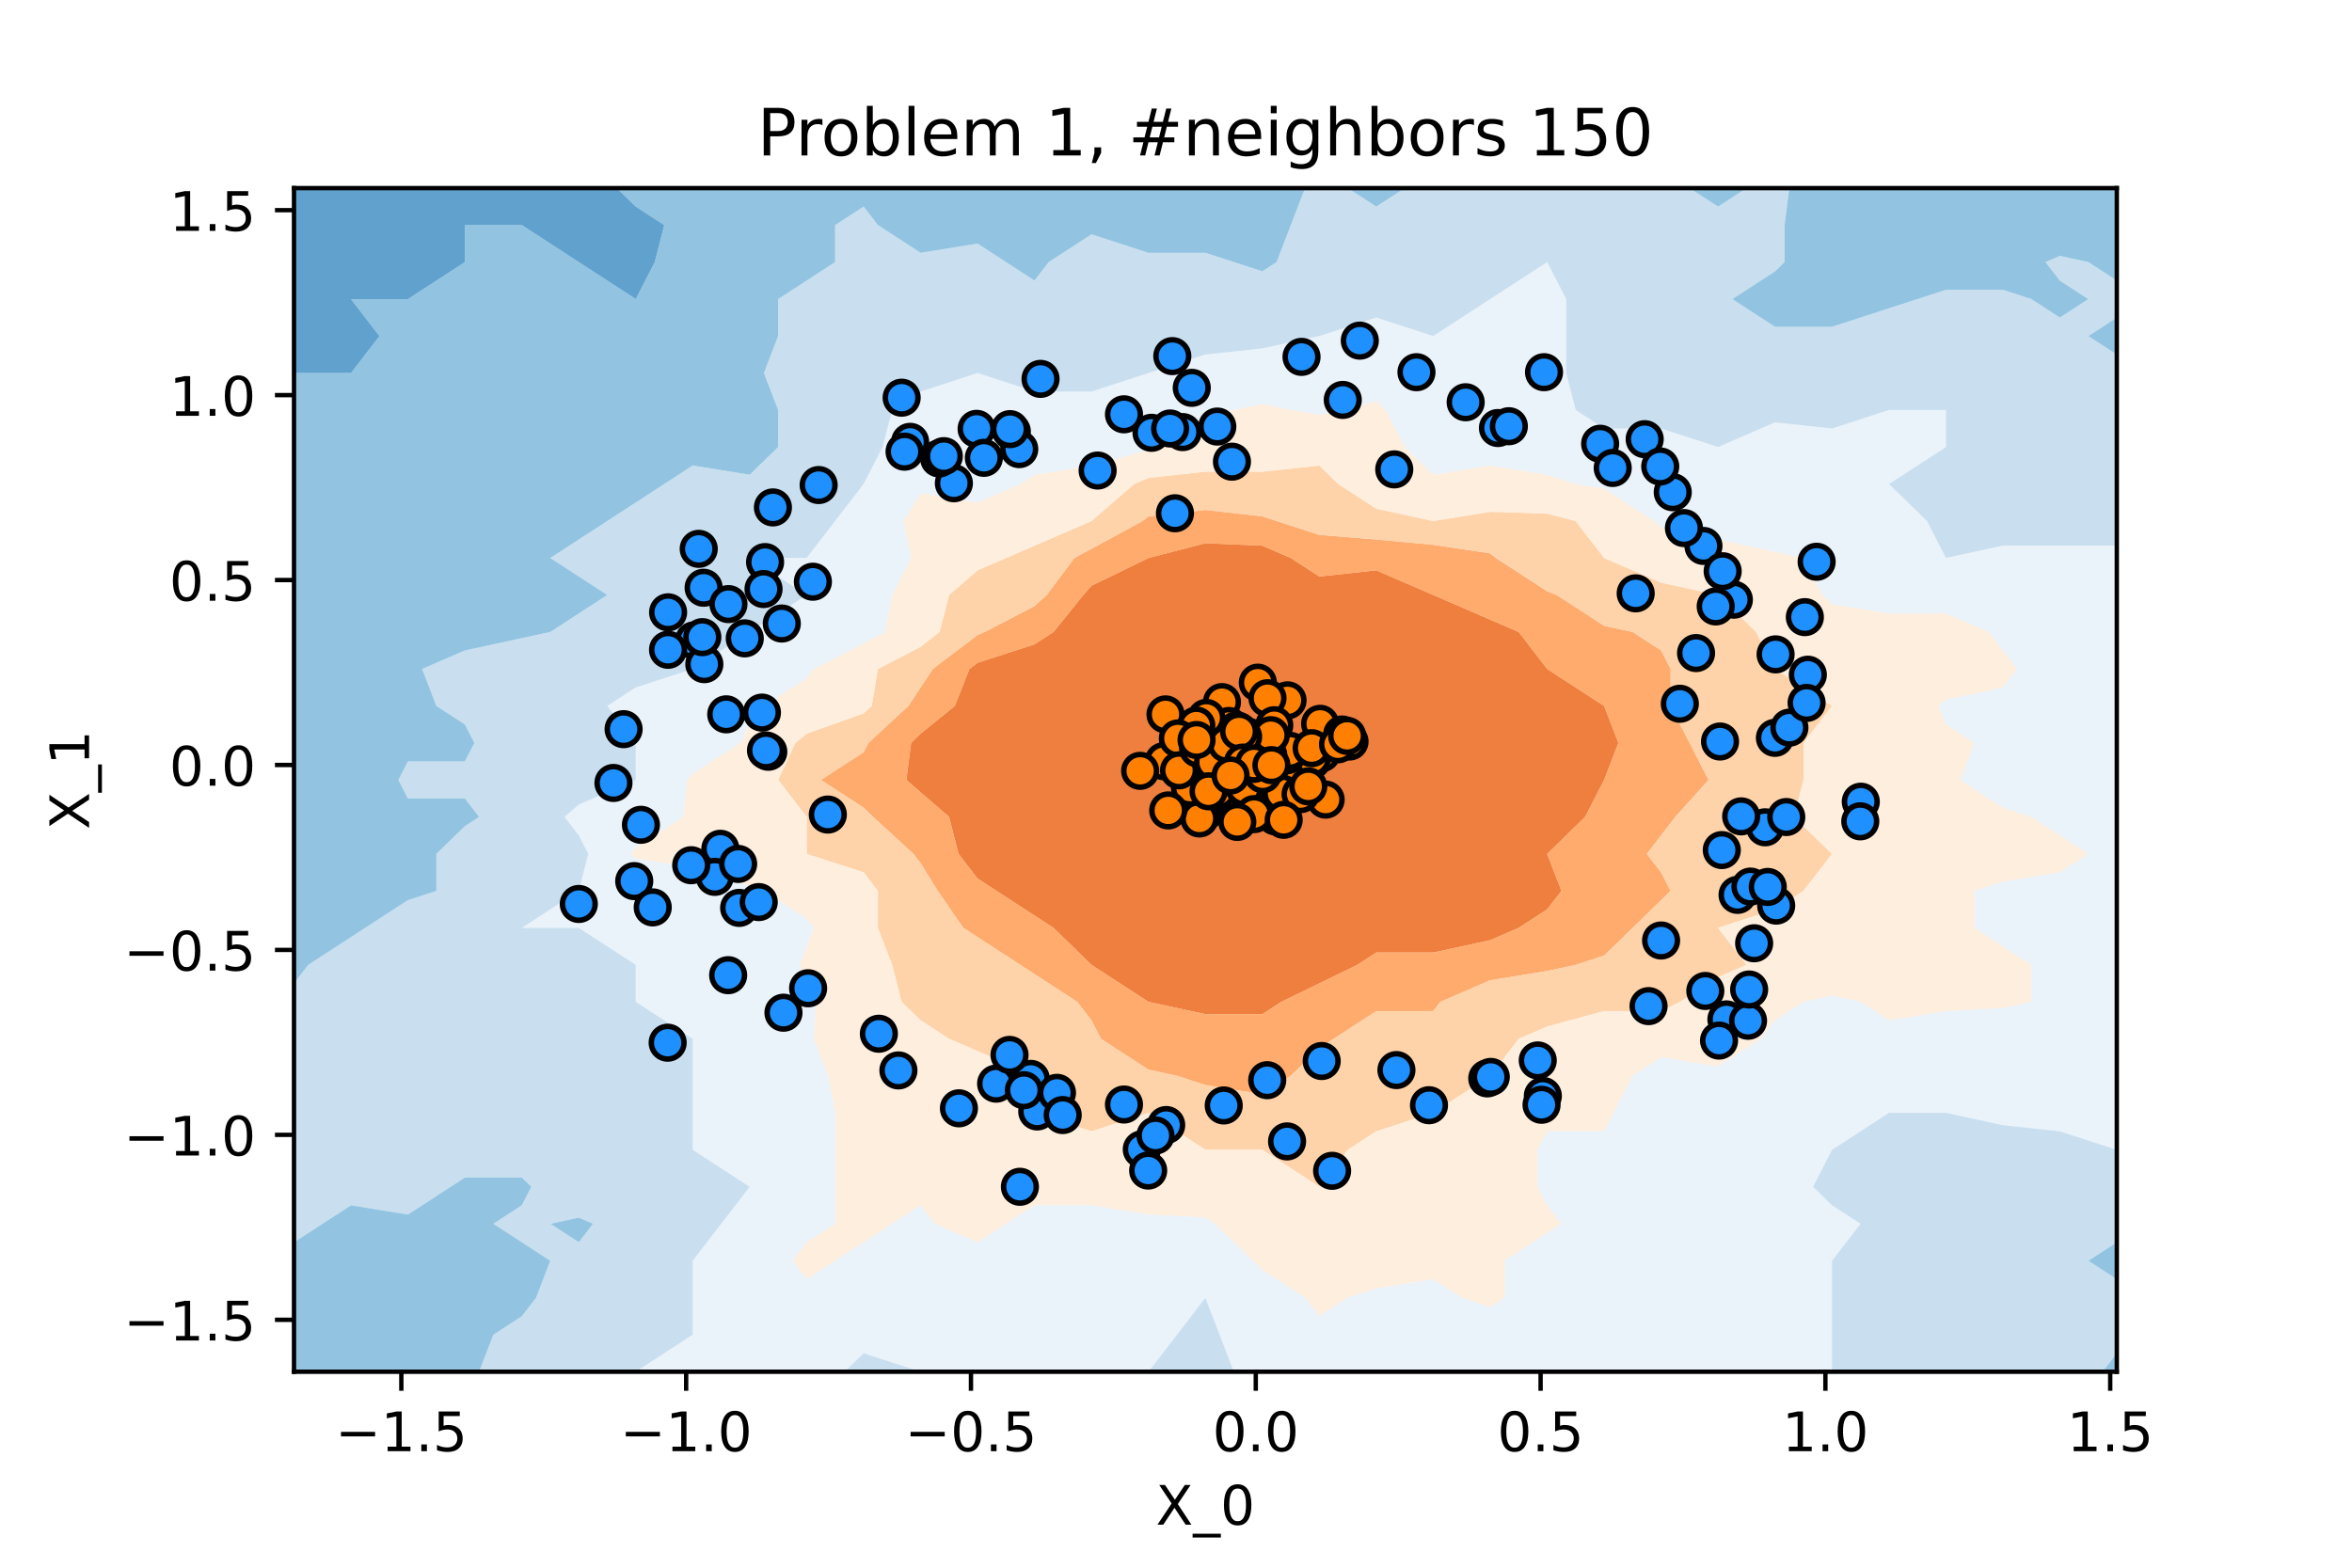 <?xml version="1.0" encoding="utf-8" standalone="no"?>
<!DOCTYPE svg PUBLIC "-//W3C//DTD SVG 1.1//EN"
  "http://www.w3.org/Graphics/SVG/1.1/DTD/svg11.dtd">
<!-- Created with matplotlib (https://matplotlib.org/) -->
<svg height="288pt" version="1.1" viewBox="0 0 432 288" width="432pt" xmlns="http://www.w3.org/2000/svg" xmlns:xlink="http://www.w3.org/1999/xlink">
 <defs>
  <style type="text/css">*{stroke-linecap:butt;stroke-linejoin:round;}</style>
 </defs>
 <g id="figure_1">
  <g id="patch_1">
   <path d="M 0 288 
L 432 288 
L 432 0 
L 0 0 
z
" style="fill:#ffffff;"/>
  </g>
  <g id="axes_1">
   <g id="patch_2">
    <path d="M 54 252 
L 388.8 252 
L 388.8 34.56 
L 54 34.56 
z
" style="fill:#ffffff;"/>
   </g>
   <g id="PathCollection_1">
    <path clip-path="url(#pcbe6df7143)" d="M 210.938 184.05 
L 221.4 186.315 
L 231.863 186.315 
L 235.35 184.05 
L 242.325 180.653 
L 249.3 177.255 
L 252.787 174.99 
L 263.25 174.99 
L 273.712 172.725 
L 278.944 170.46 
L 284.175 167.062 
L 286.791 163.665 
L 284.175 156.87 
L 291.15 150.075 
L 294.637 143.28 
L 297.253 136.485 
L 294.637 129.69 
L 284.175 122.895 
L 278.944 116.1 
L 273.712 113.835 
L 263.25 109.305 
L 252.787 104.775 
L 242.325 105.907 
L 237.094 102.51 
L 231.863 100.245 
L 221.4 99.792 
L 210.938 102.51 
L 200.475 107.606 
L 198.98 109.305 
L 193.5 116.1 
L 190.012 118.365 
L 179.55 121.763 
L 178.055 122.895 
L 175.365 129.69 
L 169.088 134.786 
L 167.344 136.485 
L 166.472 143.28 
L 169.088 145.545 
L 174.319 150.075 
L 176.062 156.87 
L 179.55 161.4 
L 183.037 163.665 
L 190.012 168.195 
L 193.5 170.46 
L 200.475 177.255 
L 210.938 184.05 
z
" style="fill:#ea5f0e;fill-opacity:0.8;"/>
   </g>
   <g id="PathCollection_2">
    <path clip-path="url(#pcbe6df7143)" d="M 221.4 199.339 
L 231.863 201.037 
L 237.094 197.64 
L 242.325 192.544 
L 244.941 190.845 
L 252.787 185.749 
L 263.25 185.749 
L 264.558 184.05 
L 273.712 180.086 
L 284.175 178.387 
L 289.406 177.255 
L 294.637 175.556 
L 299.869 170.46 
L 305.1 165.364 
L 306.844 163.665 
L 305.1 160.268 
L 302.484 156.87 
L 305.1 153.472 
L 307.716 150.075 
L 313.819 143.28 
L 310.331 136.485 
L 306.844 129.69 
L 306.844 122.895 
L 305.1 119.498 
L 299.869 116.1 
L 294.637 114.968 
L 285.919 109.305 
L 284.175 108.626 
L 274.759 102.51 
L 273.712 101.661 
L 263.25 100.083 
L 252.787 99.112 
L 242.325 98.263 
L 234.478 95.715 
L 231.863 94.866 
L 221.4 93.677 
L 210.938 94.866 
L 209.891 95.715 
L 200.475 100.811 
L 197.336 102.51 
L 192.254 109.305 
L 190.012 111.344 
L 180.858 116.1 
L 179.55 116.666 
L 171.329 122.895 
L 169.088 126.293 
L 166.846 129.69 
L 159.497 136.485 
L 158.625 138.184 
L 150.778 143.28 
L 158.625 148.376 
L 160.369 150.075 
L 167.78 156.87 
L 169.088 158.569 
L 172.226 163.665 
L 176.934 170.46 
L 179.55 172.159 
L 187.397 177.255 
L 190.012 178.954 
L 197.859 184.05 
L 200.475 187.447 
L 202.219 190.845 
L 210.938 196.507 
L 216.169 197.64 
z
M 210.938 184.05 
L 200.475 177.255 
L 193.5 170.46 
L 190.012 168.195 
L 183.037 163.665 
L 179.55 161.4 
L 176.062 156.87 
L 174.319 150.075 
L 169.088 145.545 
L 166.472 143.28 
L 167.344 136.485 
L 169.088 134.786 
L 175.365 129.69 
L 178.055 122.895 
L 179.55 121.763 
L 190.012 118.365 
L 193.5 116.1 
L 198.98 109.305 
L 200.475 107.606 
L 210.938 102.51 
L 221.4 99.792 
L 231.863 100.245 
L 237.094 102.51 
L 242.325 105.907 
L 252.787 104.775 
L 263.25 109.305 
L 273.712 113.835 
L 278.944 116.1 
L 284.175 122.895 
L 294.637 129.69 
L 297.253 136.485 
L 294.637 143.28 
L 291.15 150.075 
L 284.175 156.87 
L 286.791 163.665 
L 284.175 167.062 
L 278.944 170.46 
L 273.712 172.725 
L 263.25 174.99 
L 252.787 174.99 
L 249.3 177.255 
L 242.325 180.653 
L 235.35 184.05 
L 231.863 186.315 
L 221.4 186.315 
L 210.938 184.05 
z
" style="fill:#fd9649;fill-opacity:0.8;"/>
   </g>
   <g id="PathCollection_3">
    <path clip-path="url(#pcbe6df7143)" d="M 242.325 218.025 
L 247.556 211.23 
L 252.787 207.833 
L 263.25 204.435 
L 273.712 197.64 
L 278.944 190.845 
L 284.175 188.58 
L 294.637 185.749 
L 305.1 185.749 
L 308.587 184.05 
L 315.562 179.52 
L 320.794 177.255 
L 315.562 170.46 
L 326.025 167.062 
L 331.256 163.665 
L 336.488 156.87 
L 329.512 150.075 
L 331.256 143.28 
L 331.256 136.485 
L 336.488 129.69 
L 326.025 122.895 
L 322.538 116.1 
L 315.562 109.305 
L 305.1 107.04 
L 294.637 102.51 
L 289.406 95.715 
L 284.175 94.356 
L 273.712 94.016 
L 263.25 95.715 
L 252.787 93.45 
L 245.812 88.92 
L 242.325 85.522 
L 231.863 86.655 
L 221.4 86.655 
L 210.938 87.787 
L 208.322 88.92 
L 200.475 95.715 
L 190.012 100.245 
L 184.781 102.51 
L 179.55 104.775 
L 174.319 109.305 
L 172.575 116.1 
L 169.088 118.818 
L 161.241 122.895 
L 160.12 129.69 
L 158.625 131.049 
L 148.162 134.786 
L 146.07 136.485 
L 142.931 143.28 
L 148.162 150.075 
L 148.162 156.87 
L 158.625 160.268 
L 161.241 163.665 
L 161.241 170.46 
L 163.856 177.255 
L 165.6 184.05 
L 169.088 187.447 
L 174.319 190.845 
L 179.55 193.11 
L 190.012 197.64 
L 190.012 204.435 
L 200.475 207.833 
L 210.938 204.435 
L 221.4 211.23 
L 231.863 211.23 
L 242.325 218.025 
z
M 216.169 197.64 
L 210.938 196.507 
L 202.219 190.845 
L 200.475 187.447 
L 197.859 184.05 
L 190.012 178.954 
L 187.397 177.255 
L 179.55 172.159 
L 176.934 170.46 
L 172.226 163.665 
L 169.088 158.569 
L 167.78 156.87 
L 160.369 150.075 
L 158.625 148.376 
L 150.778 143.28 
L 158.625 138.184 
L 159.497 136.485 
L 166.846 129.69 
L 169.088 126.293 
L 171.329 122.895 
L 179.55 116.666 
L 180.858 116.1 
L 190.012 111.344 
L 192.254 109.305 
L 197.336 102.51 
L 200.475 100.811 
L 209.891 95.715 
L 210.938 94.866 
L 221.4 93.677 
L 231.863 94.866 
L 234.478 95.715 
L 242.325 98.263 
L 252.787 99.112 
L 263.25 100.083 
L 273.712 101.661 
L 274.759 102.51 
L 284.175 108.626 
L 285.919 109.305 
L 294.637 114.968 
L 299.869 116.1 
L 305.1 119.498 
L 306.844 122.895 
L 306.844 129.69 
L 310.331 136.485 
L 313.819 143.28 
L 307.716 150.075 
L 305.1 153.472 
L 302.484 156.87 
L 305.1 160.268 
L 306.844 163.665 
L 305.1 165.364 
L 299.869 170.46 
L 294.637 175.556 
L 289.406 177.255 
L 284.175 178.387 
L 273.712 180.086 
L 264.558 184.05 
L 263.25 185.749 
L 252.787 185.749 
L 244.941 190.845 
L 242.325 192.544 
L 237.094 197.64 
L 231.863 201.037 
L 221.4 199.339 
z
" style="fill:#fdc895;fill-opacity:0.8;"/>
   </g>
   <g id="PathCollection_4">
    <path clip-path="url(#pcbe6df7143)" d="M 242.325 241.808 
L 247.556 238.41 
L 252.787 236.711 
L 263.25 235.012 
L 268.481 238.41 
L 273.712 240.109 
L 276.328 238.41 
L 276.328 231.615 
L 284.175 226.519 
L 286.791 224.82 
L 284.175 221.423 
L 282.431 218.025 
L 282.431 211.23 
L 284.175 207.833 
L 294.637 207.833 
L 296.381 204.435 
L 299.869 197.64 
L 305.1 194.243 
L 315.562 195.941 
L 323.409 190.845 
L 326.025 187.447 
L 331.256 184.05 
L 336.488 182.917 
L 341.719 184.05 
L 346.95 187.447 
L 357.413 185.749 
L 367.875 185.183 
L 373.106 184.05 
L 373.106 177.255 
L 367.875 173.857 
L 362.644 170.46 
L 362.644 163.665 
L 367.875 161.966 
L 378.337 160.268 
L 383.569 156.87 
L 378.337 153.472 
L 373.106 150.075 
L 367.875 148.376 
L 360.028 143.28 
L 362.644 136.485 
L 357.413 133.088 
L 356.105 129.69 
L 357.413 128.558 
L 367.875 126.293 
L 370.491 122.895 
L 367.875 119.498 
L 365.259 116.1 
L 357.413 112.703 
L 346.95 112.703 
L 336.488 111.004 
L 334.744 109.305 
L 331.256 102.51 
L 326.025 101.377 
L 315.562 99.112 
L 305.1 96.847 
L 303.792 95.715 
L 294.637 89.769 
L 289.406 88.92 
L 284.175 87.221 
L 273.712 85.522 
L 263.25 87.221 
L 258.019 82.125 
L 254.531 75.33 
L 252.787 73.631 
L 247.556 75.33 
L 242.325 76.179 
L 237.094 75.33 
L 231.863 74.198 
L 226.631 75.33 
L 221.4 76.463 
L 212.681 82.125 
L 210.938 82.691 
L 200.475 85.522 
L 190.012 87.221 
L 187.397 88.92 
L 179.55 92.317 
L 169.088 90.619 
L 165.949 95.715 
L 167.344 102.51 
L 163.856 109.305 
L 162.548 116.1 
L 158.625 118.138 
L 149.47 122.895 
L 148.162 124.594 
L 140.316 129.69 
L 137.7 133.088 
L 135.956 136.485 
L 127.237 142.148 
L 126.191 143.28 
L 125.494 150.075 
L 116.775 155.738 
L 115.903 156.87 
L 116.775 157.719 
L 127.237 159.418 
L 137.7 162.816 
L 140.316 163.665 
L 148.162 168.761 
L 149.47 170.46 
L 148.162 173.857 
L 146.855 177.255 
L 148.162 180.653 
L 149.906 184.05 
L 149.47 190.845 
L 152.086 197.64 
L 153.394 204.435 
L 153.394 211.23 
L 153.394 218.025 
L 153.394 224.82 
L 148.162 228.218 
L 145.547 231.615 
L 148.162 235.012 
L 153.394 231.615 
L 158.625 228.218 
L 163.856 224.82 
L 169.088 221.423 
L 171.703 224.82 
L 179.55 228.218 
L 184.781 224.82 
L 190.012 221.423 
L 200.475 221.423 
L 210.938 223.121 
L 221.4 223.688 
L 223.144 224.82 
L 230.119 231.615 
L 231.863 233.314 
L 239.709 238.41 
z
M 242.325 218.025 
L 231.863 211.23 
L 221.4 211.23 
L 210.938 204.435 
L 200.475 207.833 
L 190.012 204.435 
L 190.012 197.64 
L 179.55 193.11 
L 174.319 190.845 
L 169.088 187.447 
L 165.6 184.05 
L 163.856 177.255 
L 161.241 170.46 
L 161.241 163.665 
L 158.625 160.268 
L 148.162 156.87 
L 148.162 150.075 
L 142.931 143.28 
L 146.07 136.485 
L 148.162 134.786 
L 158.625 131.049 
L 160.12 129.69 
L 161.241 122.895 
L 169.088 118.818 
L 172.575 116.1 
L 174.319 109.305 
L 179.55 104.775 
L 184.781 102.51 
L 190.012 100.245 
L 200.475 95.715 
L 208.322 88.92 
L 210.938 87.787 
L 221.4 86.655 
L 231.863 86.655 
L 242.325 85.522 
L 245.812 88.92 
L 252.787 93.45 
L 263.25 95.715 
L 273.712 94.016 
L 284.175 94.356 
L 289.406 95.715 
L 294.637 102.51 
L 305.1 107.04 
L 315.562 109.305 
L 322.538 116.1 
L 326.025 122.895 
L 336.488 129.69 
L 331.256 136.485 
L 331.256 143.28 
L 329.512 150.075 
L 336.488 156.87 
L 331.256 163.665 
L 326.025 167.062 
L 315.562 170.46 
L 320.794 177.255 
L 315.562 179.52 
L 308.587 184.05 
L 305.1 185.749 
L 294.637 185.749 
L 284.175 188.58 
L 278.944 190.845 
L 273.712 197.64 
L 263.25 204.435 
L 252.787 207.833 
L 247.556 211.23 
L 242.325 218.025 
z
" style="fill:#feead5;fill-opacity:0.8;"/>
   </g>
   <g id="PathCollection_5">
    <path clip-path="url(#pcbe6df7143)" d="M 116.775 252 
L 127.237 252 
L 137.7 252 
L 148.162 252 
L 155.137 252 
L 158.625 248.602 
L 169.088 252 
L 179.55 252 
L 190.012 252 
L 200.475 252 
L 210.938 252 
L 216.169 245.205 
L 221.4 238.41 
L 224.016 245.205 
L 226.631 252 
L 231.863 252 
L 242.325 252 
L 252.787 252 
L 263.25 252 
L 273.712 252 
L 284.175 252 
L 294.637 252 
L 305.1 252 
L 315.562 252 
L 326.025 252 
L 336.488 252 
L 336.488 245.205 
L 336.488 238.41 
L 336.488 231.615 
L 341.719 224.82 
L 336.488 221.423 
L 333 218.025 
L 336.488 211.23 
L 346.95 204.435 
L 357.413 204.435 
L 367.875 206.7 
L 378.337 207.833 
L 388.8 211.23 
L 388.8 204.435 
L 388.8 197.64 
L 388.8 190.845 
L 388.8 184.05 
L 388.8 177.255 
L 388.8 170.46 
L 388.8 163.665 
L 388.8 156.87 
L 388.8 150.075 
L 388.8 143.28 
L 388.8 136.485 
L 388.8 129.69 
L 388.8 122.895 
L 388.8 116.1 
L 388.8 109.305 
L 388.8 102.51 
L 388.8 100.245 
L 378.337 100.245 
L 367.875 100.245 
L 357.413 102.51 
L 353.925 95.715 
L 346.95 88.92 
L 357.413 82.125 
L 357.413 75.33 
L 346.95 75.33 
L 336.488 78.728 
L 326.025 77.595 
L 315.562 82.125 
L 305.1 78.728 
L 294.637 78.728 
L 289.406 75.33 
L 287.663 68.535 
L 287.663 61.74 
L 287.663 54.945 
L 284.175 48.15 
L 273.712 54.945 
L 263.25 61.74 
L 252.787 58.343 
L 242.325 61.74 
L 231.863 64.005 
L 221.4 65.138 
L 210.938 68.535 
L 200.475 71.933 
L 190.012 71.933 
L 179.55 68.535 
L 169.088 71.933 
L 163.856 75.33 
L 162.113 82.125 
L 158.625 88.92 
L 153.394 95.715 
L 148.162 102.51 
L 137.7 102.51 
L 148.162 109.305 
L 137.7 116.1 
L 127.237 122.895 
L 116.775 126.293 
L 111.544 129.69 
L 116.775 136.485 
L 116.775 143.28 
L 106.312 147.81 
L 103.697 150.075 
L 106.312 153.472 
L 108.056 156.87 
L 106.312 163.665 
L 95.85 170.46 
L 106.312 170.46 
L 116.775 177.255 
L 116.775 184.05 
L 127.237 190.845 
L 127.237 197.64 
L 127.237 204.435 
L 127.237 211.23 
L 137.7 218.025 
L 132.469 224.82 
L 127.237 231.615 
L 127.237 238.41 
L 127.237 245.205 
L 116.775 252 
z
M 239.709 238.41 
L 231.863 233.314 
L 230.119 231.615 
L 223.144 224.82 
L 221.4 223.688 
L 210.938 223.121 
L 200.475 221.423 
L 190.012 221.423 
L 184.781 224.82 
L 179.55 228.218 
L 171.703 224.82 
L 169.088 221.423 
L 163.856 224.82 
L 158.625 228.218 
L 153.394 231.615 
L 148.162 235.012 
L 145.547 231.615 
L 148.162 228.218 
L 153.394 224.82 
L 153.394 218.025 
L 153.394 211.23 
L 153.394 204.435 
L 152.086 197.64 
L 149.47 190.845 
L 149.906 184.05 
L 148.162 180.653 
L 146.855 177.255 
L 148.162 173.857 
L 149.47 170.46 
L 148.162 168.761 
L 140.316 163.665 
L 137.7 162.816 
L 127.237 159.418 
L 116.775 157.719 
L 115.903 156.87 
L 116.775 155.738 
L 125.494 150.075 
L 126.191 143.28 
L 127.237 142.148 
L 135.956 136.485 
L 137.7 133.088 
L 140.316 129.69 
L 148.162 124.594 
L 149.47 122.895 
L 158.625 118.138 
L 162.548 116.1 
L 163.856 109.305 
L 167.344 102.51 
L 165.949 95.715 
L 169.088 90.619 
L 179.55 92.317 
L 187.397 88.92 
L 190.012 87.221 
L 200.475 85.522 
L 210.938 82.691 
L 212.681 82.125 
L 221.4 76.463 
L 226.631 75.33 
L 231.863 74.198 
L 237.094 75.33 
L 242.325 76.179 
L 247.556 75.33 
L 252.787 73.631 
L 254.531 75.33 
L 258.019 82.125 
L 263.25 87.221 
L 273.712 85.522 
L 284.175 87.221 
L 289.406 88.92 
L 294.637 89.769 
L 303.792 95.715 
L 305.1 96.847 
L 315.562 99.112 
L 326.025 101.377 
L 331.256 102.51 
L 334.744 109.305 
L 336.488 111.004 
L 346.95 112.703 
L 357.413 112.703 
L 365.259 116.1 
L 367.875 119.498 
L 370.491 122.895 
L 367.875 126.293 
L 357.413 128.558 
L 356.105 129.69 
L 357.413 133.088 
L 362.644 136.485 
L 360.028 143.28 
L 367.875 148.376 
L 373.106 150.075 
L 378.337 153.472 
L 383.569 156.87 
L 378.337 160.268 
L 367.875 161.966 
L 362.644 163.665 
L 362.644 170.46 
L 367.875 173.857 
L 373.106 177.255 
L 373.106 184.05 
L 367.875 185.183 
L 357.413 185.749 
L 346.95 187.447 
L 341.719 184.05 
L 336.488 182.917 
L 331.256 184.05 
L 326.025 187.447 
L 323.409 190.845 
L 315.562 195.941 
L 305.1 194.243 
L 299.869 197.64 
L 296.381 204.435 
L 294.637 207.833 
L 284.175 207.833 
L 282.431 211.23 
L 282.431 218.025 
L 284.175 221.423 
L 286.791 224.82 
L 284.175 226.519 
L 276.328 231.615 
L 276.328 238.41 
L 273.712 240.109 
L 268.481 238.41 
L 263.25 235.012 
L 252.787 236.711 
L 247.556 238.41 
L 242.325 241.808 
z
" style="fill:#e4eff9;fill-opacity:0.8;"/>
   </g>
   <g id="PathCollection_6">
    <path clip-path="url(#pcbe6df7143)" d="M 95.85 252 
L 106.312 252 
L 116.775 252 
L 127.237 245.205 
L 127.237 238.41 
L 127.237 231.615 
L 132.469 224.82 
L 137.7 218.025 
L 127.237 211.23 
L 127.237 204.435 
L 127.237 197.64 
L 127.237 190.845 
L 116.775 184.05 
L 116.775 177.255 
L 106.312 170.46 
L 95.85 170.46 
L 106.312 163.665 
L 108.056 156.87 
L 106.312 153.472 
L 103.697 150.075 
L 106.312 147.81 
L 116.775 143.28 
L 116.775 136.485 
L 111.544 129.69 
L 116.775 126.293 
L 127.237 122.895 
L 137.7 116.1 
L 148.162 109.305 
L 137.7 102.51 
L 148.162 102.51 
L 153.394 95.715 
L 158.625 88.92 
L 162.113 82.125 
L 163.856 75.33 
L 169.088 71.933 
L 179.55 68.535 
L 190.012 71.933 
L 200.475 71.933 
L 210.938 68.535 
L 221.4 65.138 
L 231.863 64.005 
L 242.325 61.74 
L 252.787 58.343 
L 263.25 61.74 
L 273.712 54.945 
L 284.175 48.15 
L 287.663 54.945 
L 287.663 61.74 
L 287.663 68.535 
L 289.406 75.33 
L 294.637 78.728 
L 305.1 78.728 
L 315.562 82.125 
L 326.025 77.595 
L 336.488 78.728 
L 346.95 75.33 
L 357.413 75.33 
L 357.413 82.125 
L 346.95 88.92 
L 353.925 95.715 
L 357.413 102.51 
L 367.875 100.245 
L 378.337 100.245 
L 388.8 100.245 
L 388.8 95.715 
L 388.8 88.92 
L 388.8 82.125 
L 388.8 75.33 
L 388.8 68.535 
L 388.8 65.138 
L 383.569 61.74 
L 388.8 58.343 
L 388.8 54.945 
L 388.8 51.547 
L 383.569 48.15 
L 378.337 47.017 
L 375.722 48.15 
L 378.337 51.547 
L 383.569 54.945 
L 378.337 58.343 
L 373.106 54.945 
L 367.875 53.246 
L 357.413 53.246 
L 352.181 54.945 
L 346.95 56.644 
L 336.488 60.041 
L 326.025 60.041 
L 318.178 54.945 
L 326.025 49.849 
L 327.769 48.15 
L 327.769 41.355 
L 328.641 34.56 
L 326.025 34.56 
L 320.794 34.56 
L 315.562 37.958 
L 310.331 34.56 
L 305.1 34.56 
L 294.637 34.56 
L 284.175 34.56 
L 273.712 34.56 
L 263.25 34.56 
L 258.019 34.56 
L 252.787 37.958 
L 247.556 34.56 
L 242.325 34.56 
L 239.709 34.56 
L 237.094 41.355 
L 234.478 48.15 
L 231.863 49.849 
L 226.631 48.15 
L 221.4 46.451 
L 210.938 46.451 
L 200.475 43.054 
L 192.628 48.15 
L 190.012 51.547 
L 184.781 48.15 
L 179.55 44.752 
L 169.088 46.451 
L 161.241 41.355 
L 158.625 37.958 
L 153.394 41.355 
L 153.394 48.15 
L 148.162 51.547 
L 142.931 54.945 
L 142.931 61.74 
L 140.316 68.535 
L 142.931 75.33 
L 142.931 82.125 
L 137.7 87.221 
L 127.237 85.522 
L 122.006 88.92 
L 116.775 92.317 
L 111.544 95.715 
L 106.312 99.112 
L 101.081 102.51 
L 106.312 105.907 
L 111.544 109.305 
L 106.312 112.703 
L 101.081 116.1 
L 95.85 117.233 
L 85.388 119.498 
L 77.541 122.895 
L 80.156 129.69 
L 85.388 133.088 
L 87.131 136.485 
L 85.388 139.882 
L 74.925 139.882 
L 73.181 143.28 
L 74.925 146.678 
L 85.388 146.678 
L 88.003 150.075 
L 85.388 151.774 
L 80.156 156.87 
L 80.156 163.665 
L 74.925 165.364 
L 67.078 170.46 
L 64.463 172.159 
L 56.616 177.255 
L 54 180.653 
L 54 184.05 
L 54 190.845 
L 54 197.64 
L 54 204.435 
L 54 211.23 
L 54 218.025 
L 54 224.82 
L 54 228.218 
L 59.231 224.82 
L 64.463 221.423 
L 74.925 223.121 
L 82.772 218.025 
L 85.388 216.326 
L 95.85 216.326 
L 97.594 218.025 
L 95.85 221.423 
L 90.619 224.82 
L 95.85 228.218 
L 101.081 231.615 
L 98.466 238.41 
L 95.85 241.808 
L 90.619 245.205 
L 88.003 252 
z
M 101.081 224.82 
L 106.312 223.688 
L 108.928 224.82 
L 106.312 228.218 
z
" style="fill:#bcd7eb;fill-opacity:0.8;"/>
    <path clip-path="url(#pcbe6df7143)" d="M 158.625 252 
L 169.088 252 
L 158.625 248.602 
L 155.137 252 
z
" style="fill:#bcd7eb;fill-opacity:0.8;"/>
    <path clip-path="url(#pcbe6df7143)" d="M 221.4 252 
L 226.631 252 
L 224.016 245.205 
L 221.4 238.41 
L 216.169 245.205 
L 210.938 252 
z
" style="fill:#bcd7eb;fill-opacity:0.8;"/>
    <path clip-path="url(#pcbe6df7143)" d="M 346.95 252 
L 357.413 252 
L 367.875 252 
L 378.337 252 
L 386.184 252 
L 388.8 248.602 
L 388.8 245.205 
L 388.8 238.41 
L 388.8 235.012 
L 383.569 231.615 
L 388.8 228.218 
L 388.8 224.82 
L 388.8 218.025 
L 388.8 211.23 
L 378.337 207.833 
L 367.875 206.7 
L 357.413 204.435 
L 346.95 204.435 
L 336.488 211.23 
L 333 218.025 
L 336.488 221.423 
L 341.719 224.82 
L 336.488 231.615 
L 336.488 238.41 
L 336.488 245.205 
L 336.488 252 
z
" style="fill:#bcd7eb;fill-opacity:0.8;"/>
   </g>
   <g id="PathCollection_7">
    <path clip-path="url(#pcbe6df7143)" d="M 64.463 252 
L 74.925 252 
L 85.388 252 
L 88.003 252 
L 90.619 245.205 
L 95.85 241.808 
L 98.466 238.41 
L 101.081 231.615 
L 95.85 228.218 
L 90.619 224.82 
L 95.85 221.423 
L 97.594 218.025 
L 95.85 216.326 
L 85.388 216.326 
L 82.772 218.025 
L 74.925 223.121 
L 64.463 221.423 
L 59.231 224.82 
L 54 228.218 
L 54 231.615 
L 54 238.41 
L 54 245.205 
L 54 252 
z
" style="fill:#77b5d9;fill-opacity:0.8;"/>
    <path clip-path="url(#pcbe6df7143)" d="M 388.8 252 
L 388.8 248.602 
L 386.184 252 
z
" style="fill:#77b5d9;fill-opacity:0.8;"/>
    <path clip-path="url(#pcbe6df7143)" d="M 388.8 235.012 
L 388.8 231.615 
L 388.8 228.218 
L 383.569 231.615 
z
" style="fill:#77b5d9;fill-opacity:0.8;"/>
    <path clip-path="url(#pcbe6df7143)" d="M 106.312 228.218 
L 108.928 224.82 
L 106.312 223.688 
L 101.081 224.82 
z
" style="fill:#77b5d9;fill-opacity:0.8;"/>
    <path clip-path="url(#pcbe6df7143)" d="M 56.616 177.255 
L 64.463 172.159 
L 67.078 170.46 
L 74.925 165.364 
L 80.156 163.665 
L 80.156 156.87 
L 85.388 151.774 
L 88.003 150.075 
L 85.388 146.678 
L 74.925 146.678 
L 73.181 143.28 
L 74.925 139.882 
L 85.388 139.882 
L 87.131 136.485 
L 85.388 133.088 
L 80.156 129.69 
L 77.541 122.895 
L 85.388 119.498 
L 95.85 117.233 
L 101.081 116.1 
L 106.312 112.703 
L 111.544 109.305 
L 106.312 105.907 
L 101.081 102.51 
L 106.312 99.112 
L 111.544 95.715 
L 116.775 92.317 
L 122.006 88.92 
L 127.237 85.522 
L 137.7 87.221 
L 142.931 82.125 
L 142.931 75.33 
L 140.316 68.535 
L 142.931 61.74 
L 142.931 54.945 
L 148.162 51.547 
L 153.394 48.15 
L 153.394 41.355 
L 158.625 37.958 
L 161.241 41.355 
L 169.088 46.451 
L 179.55 44.752 
L 184.781 48.15 
L 190.012 51.547 
L 192.628 48.15 
L 200.475 43.054 
L 210.938 46.451 
L 221.4 46.451 
L 226.631 48.15 
L 231.863 49.849 
L 234.478 48.15 
L 237.094 41.355 
L 239.709 34.56 
L 231.863 34.56 
L 221.4 34.56 
L 210.938 34.56 
L 200.475 34.56 
L 190.012 34.56 
L 179.55 34.56 
L 169.088 34.56 
L 158.625 34.56 
L 148.162 34.56 
L 137.7 34.56 
L 127.237 34.56 
L 116.775 34.56 
L 113.287 34.56 
L 116.775 37.958 
L 122.006 41.355 
L 120.263 48.15 
L 116.775 54.945 
L 106.312 48.15 
L 95.85 41.355 
L 85.388 41.355 
L 85.388 48.15 
L 74.925 54.945 
L 64.463 54.945 
L 69.694 61.74 
L 64.463 68.535 
L 54 68.535 
L 54 75.33 
L 54 82.125 
L 54 88.92 
L 54 95.715 
L 54 102.51 
L 54 109.305 
L 54 116.1 
L 54 122.895 
L 54 129.69 
L 54 136.485 
L 54 143.28 
L 54 150.075 
L 54 156.87 
L 54 163.665 
L 54 170.46 
L 54 177.255 
L 54 180.653 
z
" style="fill:#77b5d9;fill-opacity:0.8;"/>
    <path clip-path="url(#pcbe6df7143)" d="M 388.8 65.138 
L 388.8 61.74 
L 388.8 58.343 
L 383.569 61.74 
z
" style="fill:#77b5d9;fill-opacity:0.8;"/>
    <path clip-path="url(#pcbe6df7143)" d="M 326.025 60.041 
L 336.488 60.041 
L 346.95 56.644 
L 352.181 54.945 
L 357.413 53.246 
L 367.875 53.246 
L 373.106 54.945 
L 378.337 58.343 
L 383.569 54.945 
L 378.337 51.547 
L 375.722 48.15 
L 378.337 47.017 
L 383.569 48.15 
L 388.8 51.547 
L 388.8 48.15 
L 388.8 41.355 
L 388.8 34.56 
L 378.337 34.56 
L 367.875 34.56 
L 357.413 34.56 
L 346.95 34.56 
L 336.488 34.56 
L 328.641 34.56 
L 327.769 41.355 
L 327.769 48.15 
L 326.025 49.849 
L 318.178 54.945 
z
" style="fill:#77b5d9;fill-opacity:0.8;"/>
    <path clip-path="url(#pcbe6df7143)" d="M 74.925 34.56 
z
" style="fill:#77b5d9;fill-opacity:0.8;"/>
    <path clip-path="url(#pcbe6df7143)" d="M 252.787 37.958 
L 258.019 34.56 
L 252.787 34.56 
L 247.556 34.56 
z
" style="fill:#77b5d9;fill-opacity:0.8;"/>
    <path clip-path="url(#pcbe6df7143)" d="M 315.562 37.958 
L 320.794 34.56 
L 315.562 34.56 
L 310.331 34.56 
z
" style="fill:#77b5d9;fill-opacity:0.8;"/>
   </g>
   <g id="PathCollection_8">
    <path clip-path="url(#pcbe6df7143)" d="M 64.463 68.535 
L 69.694 61.74 
L 64.463 54.945 
L 74.925 54.945 
L 85.388 48.15 
L 85.388 41.355 
L 95.85 41.355 
L 106.312 48.15 
L 116.775 54.945 
L 120.263 48.15 
L 122.006 41.355 
L 116.775 37.958 
L 113.287 34.56 
L 106.312 34.56 
L 95.85 34.56 
L 85.388 34.56 
L 74.925 34.56 
L 64.463 34.56 
L 54 34.56 
L 54 41.355 
L 54 48.15 
L 54 54.945 
L 54 61.74 
L 54 68.535 
z
" style="fill:#3a8ac2;fill-opacity:0.8;"/>
   </g>
   <g id="PathCollection_9">
    <defs>
     <path d="M 0 3 
C 0.796 3 1.559 2.684 2.121 2.121 
C 2.684 1.559 3 0.796 3 -0 
C 3 -0.796 2.684 -1.559 2.121 -2.121 
C 1.559 -2.684 0.796 -3 0 -3 
C -0.796 -3 -1.559 -2.684 -2.121 -2.121 
C -2.684 -1.559 -3 -0.796 -3 0 
C -3 0.796 -2.684 1.559 -2.121 2.121 
C -1.559 2.684 -0.796 3 0 3 
z
" id="C0_0_4f513f2240"/>
    </defs>
    <g clip-path="url(#pcbe6df7143)">
     <use style="fill:#1e90ff;stroke:#000000;" x="161.427" xlink:href="#C0_0_4f513f2240" y="189.909"/>
    </g>
    <g clip-path="url(#pcbe6df7143)">
     <use style="fill:#ff8000;stroke:#000000;" x="243.482" xlink:href="#C0_0_4f513f2240" y="146.896"/>
    </g>
    <g clip-path="url(#pcbe6df7143)">
     <use style="fill:#ff8000;stroke:#000000;" x="239.078" xlink:href="#C0_0_4f513f2240" y="144.669"/>
    </g>
    <g clip-path="url(#pcbe6df7143)">
     <use style="fill:#1e90ff;stroke:#000000;" x="302.086" xlink:href="#C0_0_4f513f2240" y="80.681"/>
    </g>
    <g clip-path="url(#pcbe6df7143)">
     <use style="fill:#1e90ff;stroke:#000000;" x="324.205" xlink:href="#C0_0_4f513f2240" y="151.984"/>
    </g>
    <g clip-path="url(#pcbe6df7143)">
     <use style="fill:#ff8000;stroke:#000000;" x="224.903" xlink:href="#C0_0_4f513f2240" y="141.2"/>
    </g>
    <g clip-path="url(#pcbe6df7143)">
     <use style="fill:#ff8000;stroke:#000000;" x="229.007" xlink:href="#C0_0_4f513f2240" y="141.031"/>
    </g>
    <g clip-path="url(#pcbe6df7143)">
     <use style="fill:#ff8000;stroke:#000000;" x="229.886" xlink:href="#C0_0_4f513f2240" y="137.335"/>
    </g>
    <g clip-path="url(#pcbe6df7143)">
     <use style="fill:#ff8000;stroke:#000000;" x="230.444" xlink:href="#C0_0_4f513f2240" y="143.108"/>
    </g>
    <g clip-path="url(#pcbe6df7143)">
     <use style="fill:#ff8000;stroke:#000000;" x="223.297" xlink:href="#C0_0_4f513f2240" y="141.899"/>
    </g>
    <g clip-path="url(#pcbe6df7143)">
     <use style="fill:#1e90ff;stroke:#000000;" x="331.502" xlink:href="#C0_0_4f513f2240" y="113.374"/>
    </g>
    <g clip-path="url(#pcbe6df7143)">
     <use style="fill:#1e90ff;stroke:#000000;" x="326.008" xlink:href="#C0_0_4f513f2240" y="135.549"/>
    </g>
    <g clip-path="url(#pcbe6df7143)">
     <use style="fill:#ff8000;stroke:#000000;" x="231.723" xlink:href="#C0_0_4f513f2240" y="140.096"/>
    </g>
    <g clip-path="url(#pcbe6df7143)">
     <use style="fill:#1e90ff;stroke:#000000;" x="317.098" xlink:href="#C0_0_4f513f2240" y="187.274"/>
    </g>
    <g clip-path="url(#pcbe6df7143)">
     <use style="fill:#1e90ff;stroke:#000000;" x="211.503" xlink:href="#C0_0_4f513f2240" y="79.51"/>
    </g>
    <g clip-path="url(#pcbe6df7143)">
     <use style="fill:#1e90ff;stroke:#000000;" x="332.054" xlink:href="#C0_0_4f513f2240" y="123.953"/>
    </g>
    <g clip-path="url(#pcbe6df7143)">
     <use style="fill:#ff8000;stroke:#000000;" x="230.502" xlink:href="#C0_0_4f513f2240" y="140.222"/>
    </g>
    <g clip-path="url(#pcbe6df7143)">
     <use style="fill:#1e90ff;stroke:#000000;" x="318.463" xlink:href="#C0_0_4f513f2240" y="110.168"/>
    </g>
    <g clip-path="url(#pcbe6df7143)">
     <use style="fill:#ff8000;stroke:#000000;" x="213.742" xlink:href="#C0_0_4f513f2240" y="139.839"/>
    </g>
    <g clip-path="url(#pcbe6df7143)">
     <use style="fill:#ff8000;stroke:#000000;" x="224.439" xlink:href="#C0_0_4f513f2240" y="128.985"/>
    </g>
    <g clip-path="url(#pcbe6df7143)">
     <use style="fill:#ff8000;stroke:#000000;" x="227.468" xlink:href="#C0_0_4f513f2240" y="138.441"/>
    </g>
    <g clip-path="url(#pcbe6df7143)">
     <use style="fill:#1e90ff;stroke:#000000;" x="315.924" xlink:href="#C0_0_4f513f2240" y="136.222"/>
    </g>
    <g clip-path="url(#pcbe6df7143)">
     <use style="fill:#ff8000;stroke:#000000;" x="239.102" xlink:href="#C0_0_4f513f2240" y="141.745"/>
    </g>
    <g clip-path="url(#pcbe6df7143)">
     <use style="fill:#1e90ff;stroke:#000000;" x="116.493" xlink:href="#C0_0_4f513f2240" y="161.869"/>
    </g>
    <g clip-path="url(#pcbe6df7143)">
     <use style="fill:#ff8000;stroke:#000000;" x="230.736" xlink:href="#C0_0_4f513f2240" y="139.823"/>
    </g>
    <g clip-path="url(#pcbe6df7143)">
     <use style="fill:#1e90ff;stroke:#000000;" x="141.114" xlink:href="#C0_0_4f513f2240" y="138.105"/>
    </g>
    <g clip-path="url(#pcbe6df7143)">
     <use style="fill:#1e90ff;stroke:#000000;" x="328.091" xlink:href="#C0_0_4f513f2240" y="150.098"/>
    </g>
    <g clip-path="url(#pcbe6df7143)">
     <use style="fill:#ff8000;stroke:#000000;" x="240.958" xlink:href="#C0_0_4f513f2240" y="139.735"/>
    </g>
    <g clip-path="url(#pcbe6df7143)">
     <use style="fill:#1e90ff;stroke:#000000;" x="209.715" xlink:href="#C0_0_4f513f2240" y="211.15"/>
    </g>
    <g clip-path="url(#pcbe6df7143)">
     <use style="fill:#ff8000;stroke:#000000;" x="220.378" xlink:href="#C0_0_4f513f2240" y="137.974"/>
    </g>
    <g clip-path="url(#pcbe6df7143)">
     <use style="fill:#1e90ff;stroke:#000000;" x="127.477" xlink:href="#C0_0_4f513f2240" y="117.642"/>
    </g>
    <g clip-path="url(#pcbe6df7143)">
     <use style="fill:#ff8000;stroke:#000000;" x="242.768" xlink:href="#C0_0_4f513f2240" y="138.368"/>
    </g>
    <g clip-path="url(#pcbe6df7143)">
     <use style="fill:#ff8000;stroke:#000000;" x="221.272" xlink:href="#C0_0_4f513f2240" y="149.188"/>
    </g>
    <g clip-path="url(#pcbe6df7143)">
     <use style="fill:#1e90ff;stroke:#000000;" x="143.902" xlink:href="#C0_0_4f513f2240" y="186.046"/>
    </g>
    <g clip-path="url(#pcbe6df7143)">
     <use style="fill:#1e90ff;stroke:#000000;" x="141.965" xlink:href="#C0_0_4f513f2240" y="93.218"/>
    </g>
    <g clip-path="url(#pcbe6df7143)">
     <use style="fill:#ff8000;stroke:#000000;" x="228.111" xlink:href="#C0_0_4f513f2240" y="137.602"/>
    </g>
    <g clip-path="url(#pcbe6df7143)">
     <use style="fill:#1e90ff;stroke:#000000;" x="185.844" xlink:href="#C0_0_4f513f2240" y="79.273"/>
    </g>
    <g clip-path="url(#pcbe6df7143)">
     <use style="fill:#1e90ff;stroke:#000000;" x="214.198" xlink:href="#C0_0_4f513f2240" y="206.682"/>
    </g>
    <g clip-path="url(#pcbe6df7143)">
     <use style="fill:#1e90ff;stroke:#000000;" x="139.948" xlink:href="#C0_0_4f513f2240" y="130.913"/>
    </g>
    <g clip-path="url(#pcbe6df7143)">
     <use style="fill:#ff8000;stroke:#000000;" x="231.419" xlink:href="#C0_0_4f513f2240" y="139.467"/>
    </g>
    <g clip-path="url(#pcbe6df7143)">
     <use style="fill:#ff8000;stroke:#000000;" x="231.454" xlink:href="#C0_0_4f513f2240" y="140.686"/>
    </g>
    <g clip-path="url(#pcbe6df7143)">
     <use style="fill:#ff8000;stroke:#000000;" x="225.779" xlink:href="#C0_0_4f513f2240" y="147.467"/>
    </g>
    <g clip-path="url(#pcbe6df7143)">
     <use style="fill:#1e90ff;stroke:#000000;" x="246.628" xlink:href="#C0_0_4f513f2240" y="73.468"/>
    </g>
    <g clip-path="url(#pcbe6df7143)">
     <use style="fill:#1e90ff;stroke:#000000;" x="328.665" xlink:href="#C0_0_4f513f2240" y="133.676"/>
    </g>
    <g clip-path="url(#pcbe6df7143)">
     <use style="fill:#ff8000;stroke:#000000;" x="225.71" xlink:href="#C0_0_4f513f2240" y="133.372"/>
    </g>
    <g clip-path="url(#pcbe6df7143)">
     <use style="fill:#1e90ff;stroke:#000000;" x="190.517" xlink:href="#C0_0_4f513f2240" y="204.186"/>
    </g>
    <g clip-path="url(#pcbe6df7143)">
     <use style="fill:#ff8000;stroke:#000000;" x="232.163" xlink:href="#C0_0_4f513f2240" y="142.302"/>
    </g>
    <g clip-path="url(#pcbe6df7143)">
     <use style="fill:#1e90ff;stroke:#000000;" x="256.488" xlink:href="#C0_0_4f513f2240" y="196.584"/>
    </g>
    <g clip-path="url(#pcbe6df7143)">
     <use style="fill:#ff8000;stroke:#000000;" x="228.466" xlink:href="#C0_0_4f513f2240" y="140.521"/>
    </g>
    <g clip-path="url(#pcbe6df7143)">
     <use style="fill:#1e90ff;stroke:#000000;" x="165.015" xlink:href="#C0_0_4f513f2240" y="196.647"/>
    </g>
    <g clip-path="url(#pcbe6df7143)">
     <use style="fill:#1e90ff;stroke:#000000;" x="176.13" xlink:href="#C0_0_4f513f2240" y="203.611"/>
    </g>
    <g clip-path="url(#pcbe6df7143)">
     <use style="fill:#1e90ff;stroke:#000000;" x="143.593" xlink:href="#C0_0_4f513f2240" y="114.547"/>
    </g>
    <g clip-path="url(#pcbe6df7143)">
     <use style="fill:#1e90ff;stroke:#000000;" x="273.174" xlink:href="#C0_0_4f513f2240" y="198.111"/>
    </g>
    <g clip-path="url(#pcbe6df7143)">
     <use style="fill:#1e90ff;stroke:#000000;" x="148.429" xlink:href="#C0_0_4f513f2240" y="181.554"/>
    </g>
    <g clip-path="url(#pcbe6df7143)">
     <use style="fill:#1e90ff;stroke:#000000;" x="129.238" xlink:href="#C0_0_4f513f2240" y="107.974"/>
    </g>
    <g clip-path="url(#pcbe6df7143)">
     <use style="fill:#ff8000;stroke:#000000;" x="228.437" xlink:href="#C0_0_4f513f2240" y="142.505"/>
    </g>
    <g clip-path="url(#pcbe6df7143)">
     <use style="fill:#1e90ff;stroke:#000000;" x="106.312" xlink:href="#C0_0_4f513f2240" y="166.067"/>
    </g>
    <g clip-path="url(#pcbe6df7143)">
     <use style="fill:#1e90ff;stroke:#000000;" x="179.38" xlink:href="#C0_0_4f513f2240" y="78.783"/>
    </g>
    <g clip-path="url(#pcbe6df7143)">
     <use style="fill:#1e90ff;stroke:#000000;" x="133.743" xlink:href="#C0_0_4f513f2240" y="179.151"/>
    </g>
    <g clip-path="url(#pcbe6df7143)">
     <use style="fill:#1e90ff;stroke:#000000;" x="319.144" xlink:href="#C0_0_4f513f2240" y="164.397"/>
    </g>
    <g clip-path="url(#pcbe6df7143)">
     <use style="fill:#1e90ff;stroke:#000000;" x="224.768" xlink:href="#C0_0_4f513f2240" y="203.086"/>
    </g>
    <g clip-path="url(#pcbe6df7143)">
     <use style="fill:#ff8000;stroke:#000000;" x="220.991" xlink:href="#C0_0_4f513f2240" y="139.571"/>
    </g>
    <g clip-path="url(#pcbe6df7143)">
     <use style="fill:#ff8000;stroke:#000000;" x="229.547" xlink:href="#C0_0_4f513f2240" y="140.854"/>
    </g>
    <g clip-path="url(#pcbe6df7143)">
     <use style="fill:#ff8000;stroke:#000000;" x="224.199" xlink:href="#C0_0_4f513f2240" y="134.901"/>
    </g>
    <g clip-path="url(#pcbe6df7143)">
     <use style="fill:#1e90ff;stroke:#000000;" x="132.311" xlink:href="#C0_0_4f513f2240" y="155.932"/>
    </g>
    <g clip-path="url(#pcbe6df7143)">
     <use style="fill:#ff8000;stroke:#000000;" x="231.352" xlink:href="#C0_0_4f513f2240" y="140.229"/>
    </g>
    <g clip-path="url(#pcbe6df7143)">
     <use style="fill:#ff8000;stroke:#000000;" x="230.964" xlink:href="#C0_0_4f513f2240" y="140.717"/>
    </g>
    <g clip-path="url(#pcbe6df7143)">
     <use style="fill:#1e90ff;stroke:#000000;" x="315.13" xlink:href="#C0_0_4f513f2240" y="111.408"/>
    </g>
    <g clip-path="url(#pcbe6df7143)">
     <use style="fill:#1e90ff;stroke:#000000;" x="187.206" xlink:href="#C0_0_4f513f2240" y="82.509"/>
    </g>
    <g clip-path="url(#pcbe6df7143)">
     <use style="fill:#ff8000;stroke:#000000;" x="228.376" xlink:href="#C0_0_4f513f2240" y="148.389"/>
    </g>
    <g clip-path="url(#pcbe6df7143)">
     <use style="fill:#ff8000;stroke:#000000;" x="222.238" xlink:href="#C0_0_4f513f2240" y="145.371"/>
    </g>
    <g clip-path="url(#pcbe6df7143)">
     <use style="fill:#ff8000;stroke:#000000;" x="231.827" xlink:href="#C0_0_4f513f2240" y="141.112"/>
    </g>
    <g clip-path="url(#pcbe6df7143)">
     <use style="fill:#ff8000;stroke:#000000;" x="227.96" xlink:href="#C0_0_4f513f2240" y="145.048"/>
    </g>
    <g clip-path="url(#pcbe6df7143)">
     <use style="fill:#ff8000;stroke:#000000;" x="230.953" xlink:href="#C0_0_4f513f2240" y="139.43"/>
    </g>
    <g clip-path="url(#pcbe6df7143)">
     <use style="fill:#1e90ff;stroke:#000000;" x="165.61" xlink:href="#C0_0_4f513f2240" y="73.059"/>
    </g>
    <g clip-path="url(#pcbe6df7143)">
     <use style="fill:#1e90ff;stroke:#000000;" x="149.307" xlink:href="#C0_0_4f513f2240" y="106.867"/>
    </g>
    <g clip-path="url(#pcbe6df7143)">
     <use style="fill:#1e90ff;stroke:#000000;" x="131.285" xlink:href="#C0_0_4f513f2240" y="161.088"/>
    </g>
    <g clip-path="url(#pcbe6df7143)">
     <use style="fill:#ff8000;stroke:#000000;" x="228.412" xlink:href="#C0_0_4f513f2240" y="138.309"/>
    </g>
    <g clip-path="url(#pcbe6df7143)">
     <use style="fill:#1e90ff;stroke:#000000;" x="206.446" xlink:href="#C0_0_4f513f2240" y="202.912"/>
    </g>
    <g clip-path="url(#pcbe6df7143)">
     <use style="fill:#1e90ff;stroke:#000000;" x="122.713" xlink:href="#C0_0_4f513f2240" y="112.488"/>
    </g>
    <g clip-path="url(#pcbe6df7143)">
     <use style="fill:#1e90ff;stroke:#000000;" x="273.814" xlink:href="#C0_0_4f513f2240" y="197.841"/>
    </g>
    <g clip-path="url(#pcbe6df7143)">
     <use style="fill:#1e90ff;stroke:#000000;" x="282.445" xlink:href="#C0_0_4f513f2240" y="194.813"/>
    </g>
    <g clip-path="url(#pcbe6df7143)">
     <use style="fill:#1e90ff;stroke:#000000;" x="189.329" xlink:href="#C0_0_4f513f2240" y="198.201"/>
    </g>
    <g clip-path="url(#pcbe6df7143)">
     <use style="fill:#1e90ff;stroke:#000000;" x="302.797" xlink:href="#C0_0_4f513f2240" y="184.835"/>
    </g>
    <g clip-path="url(#pcbe6df7143)">
     <use style="fill:#1e90ff;stroke:#000000;" x="283.597" xlink:href="#C0_0_4f513f2240" y="68.376"/>
    </g>
    <g clip-path="url(#pcbe6df7143)">
     <use style="fill:#1e90ff;stroke:#000000;" x="215.321" xlink:href="#C0_0_4f513f2240" y="65.421"/>
    </g>
    <g clip-path="url(#pcbe6df7143)">
     <use style="fill:#1e90ff;stroke:#000000;" x="135.58" xlink:href="#C0_0_4f513f2240" y="158.713"/>
    </g>
    <g clip-path="url(#pcbe6df7143)">
     <use style="fill:#1e90ff;stroke:#000000;" x="293.902" xlink:href="#C0_0_4f513f2240" y="81.522"/>
    </g>
    <g clip-path="url(#pcbe6df7143)">
     <use style="fill:#1e90ff;stroke:#000000;" x="194.138" xlink:href="#C0_0_4f513f2240" y="200.764"/>
    </g>
    <g clip-path="url(#pcbe6df7143)">
     <use style="fill:#ff8000;stroke:#000000;" x="236.789" xlink:href="#C0_0_4f513f2240" y="142.719"/>
    </g>
    <g clip-path="url(#pcbe6df7143)">
     <use style="fill:#ff8000;stroke:#000000;" x="232.038" xlink:href="#C0_0_4f513f2240" y="140.906"/>
    </g>
    <g clip-path="url(#pcbe6df7143)">
     <use style="fill:#1e90ff;stroke:#000000;" x="201.606" xlink:href="#C0_0_4f513f2240" y="86.443"/>
    </g>
    <g clip-path="url(#pcbe6df7143)">
     <use style="fill:#ff8000;stroke:#000000;" x="221.836" xlink:href="#C0_0_4f513f2240" y="135.687"/>
    </g>
    <g clip-path="url(#pcbe6df7143)">
     <use style="fill:#ff8000;stroke:#000000;" x="221.562" xlink:href="#C0_0_4f513f2240" y="131.888"/>
    </g>
    <g clip-path="url(#pcbe6df7143)">
     <use style="fill:#1e90ff;stroke:#000000;" x="167.168" xlink:href="#C0_0_4f513f2240" y="81.172"/>
    </g>
    <g clip-path="url(#pcbe6df7143)">
     <use style="fill:#1e90ff;stroke:#000000;" x="140.528" xlink:href="#C0_0_4f513f2240" y="103.258"/>
    </g>
    <g clip-path="url(#pcbe6df7143)">
     <use style="fill:#1e90ff;stroke:#000000;" x="305.1" xlink:href="#C0_0_4f513f2240" y="172.778"/>
    </g>
    <g clip-path="url(#pcbe6df7143)">
     <use style="fill:#1e90ff;stroke:#000000;" x="210.889" xlink:href="#C0_0_4f513f2240" y="215.041"/>
    </g>
    <g clip-path="url(#pcbe6df7143)">
     <use style="fill:#1e90ff;stroke:#000000;" x="321.068" xlink:href="#C0_0_4f513f2240" y="187.523"/>
    </g>
    <g clip-path="url(#pcbe6df7143)">
     <use style="fill:#1e90ff;stroke:#000000;" x="175.203" xlink:href="#C0_0_4f513f2240" y="88.777"/>
    </g>
    <g clip-path="url(#pcbe6df7143)">
     <use style="fill:#1e90ff;stroke:#000000;" x="135.762" xlink:href="#C0_0_4f513f2240" y="166.789"/>
    </g>
    <g clip-path="url(#pcbe6df7143)">
     <use style="fill:#1e90ff;stroke:#000000;" x="269.203" xlink:href="#C0_0_4f513f2240" y="73.899"/>
    </g>
    <g clip-path="url(#pcbe6df7143)">
     <use style="fill:#1e90ff;stroke:#000000;" x="316.248" xlink:href="#C0_0_4f513f2240" y="156.168"/>
    </g>
    <g clip-path="url(#pcbe6df7143)">
     <use style="fill:#1e90ff;stroke:#000000;" x="182.961" xlink:href="#C0_0_4f513f2240" y="199.075"/>
    </g>
    <g clip-path="url(#pcbe6df7143)">
     <use style="fill:#ff8000;stroke:#000000;" x="229.226" xlink:href="#C0_0_4f513f2240" y="135.345"/>
    </g>
    <g clip-path="url(#pcbe6df7143)">
     <use style="fill:#1e90ff;stroke:#000000;" x="312.878" xlink:href="#C0_0_4f513f2240" y="100.294"/>
    </g>
    <g clip-path="url(#pcbe6df7143)">
     <use style="fill:#1e90ff;stroke:#000000;" x="321.513" xlink:href="#C0_0_4f513f2240" y="162.876"/>
    </g>
    <g clip-path="url(#pcbe6df7143)">
     <use style="fill:#1e90ff;stroke:#000000;" x="188.06" xlink:href="#C0_0_4f513f2240" y="200.283"/>
    </g>
    <g clip-path="url(#pcbe6df7143)">
     <use style="fill:#1e90ff;stroke:#000000;" x="217.226" xlink:href="#C0_0_4f513f2240" y="79.379"/>
    </g>
    <g clip-path="url(#pcbe6df7143)">
     <use style="fill:#ff8000;stroke:#000000;" x="223.803" xlink:href="#C0_0_4f513f2240" y="144.173"/>
    </g>
    <g clip-path="url(#pcbe6df7143)">
     <use style="fill:#1e90ff;stroke:#000000;" x="283.378" xlink:href="#C0_0_4f513f2240" y="201.331"/>
    </g>
    <g clip-path="url(#pcbe6df7143)">
     <use style="fill:#1e90ff;stroke:#000000;" x="122.702" xlink:href="#C0_0_4f513f2240" y="119.373"/>
    </g>
    <g clip-path="url(#pcbe6df7143)">
     <use style="fill:#ff8000;stroke:#000000;" x="229.769" xlink:href="#C0_0_4f513f2240" y="140.378"/>
    </g>
    <g clip-path="url(#pcbe6df7143)">
     <use style="fill:#ff8000;stroke:#000000;" x="225.883" xlink:href="#C0_0_4f513f2240" y="142.2"/>
    </g>
    <g clip-path="url(#pcbe6df7143)">
     <use style="fill:#ff8000;stroke:#000000;" x="224.113" xlink:href="#C0_0_4f513f2240" y="141.16"/>
    </g>
    <g clip-path="url(#pcbe6df7143)">
     <use style="fill:#1e90ff;stroke:#000000;" x="133.799" xlink:href="#C0_0_4f513f2240" y="110.979"/>
    </g>
    <g clip-path="url(#pcbe6df7143)">
     <use style="fill:#1e90ff;stroke:#000000;" x="341.78" xlink:href="#C0_0_4f513f2240" y="147.28"/>
    </g>
    <g clip-path="url(#pcbe6df7143)">
     <use style="fill:#1e90ff;stroke:#000000;" x="218.894" xlink:href="#C0_0_4f513f2240" y="71.25"/>
    </g>
    <g clip-path="url(#pcbe6df7143)">
     <use style="fill:#1e90ff;stroke:#000000;" x="321.271" xlink:href="#C0_0_4f513f2240" y="181.782"/>
    </g>
    <g clip-path="url(#pcbe6df7143)">
     <use style="fill:#1e90ff;stroke:#000000;" x="112.674" xlink:href="#C0_0_4f513f2240" y="143.837"/>
    </g>
    <g clip-path="url(#pcbe6df7143)">
     <use style="fill:#ff8000;stroke:#000000;" x="220.305" xlink:href="#C0_0_4f513f2240" y="150.363"/>
    </g>
    <g clip-path="url(#pcbe6df7143)">
     <use style="fill:#ff8000;stroke:#000000;" x="230.258" xlink:href="#C0_0_4f513f2240" y="141.985"/>
    </g>
    <g clip-path="url(#pcbe6df7143)">
     <use style="fill:#ff8000;stroke:#000000;" x="236.487" xlink:href="#C0_0_4f513f2240" y="128.657"/>
    </g>
    <g clip-path="url(#pcbe6df7143)">
     <use style="fill:#ff8000;stroke:#000000;" x="228.127" xlink:href="#C0_0_4f513f2240" y="139.879"/>
    </g>
    <g clip-path="url(#pcbe6df7143)">
     <use style="fill:#ff8000;stroke:#000000;" x="214.074" xlink:href="#C0_0_4f513f2240" y="131.243"/>
    </g>
    <g clip-path="url(#pcbe6df7143)">
     <use style="fill:#1e90ff;stroke:#000000;" x="275.135" xlink:href="#C0_0_4f513f2240" y="78.631"/>
    </g>
    <g clip-path="url(#pcbe6df7143)">
     <use style="fill:#ff8000;stroke:#000000;" x="219.732" xlink:href="#C0_0_4f513f2240" y="133.291"/>
    </g>
    <g clip-path="url(#pcbe6df7143)">
     <use style="fill:#1e90ff;stroke:#000000;" x="214.922" xlink:href="#C0_0_4f513f2240" y="78.718"/>
    </g>
    <g clip-path="url(#pcbe6df7143)">
     <use style="fill:#1e90ff;stroke:#000000;" x="326.131" xlink:href="#C0_0_4f513f2240" y="120.213"/>
    </g>
    <g clip-path="url(#pcbe6df7143)">
     <use style="fill:#1e90ff;stroke:#000000;" x="322.19" xlink:href="#C0_0_4f513f2240" y="173.288"/>
    </g>
    <g clip-path="url(#pcbe6df7143)">
     <use style="fill:#1e90ff;stroke:#000000;" x="172.499" xlink:href="#C0_0_4f513f2240" y="84.225"/>
    </g>
    <g clip-path="url(#pcbe6df7143)">
     <use style="fill:#1e90ff;stroke:#000000;" x="140.693" xlink:href="#C0_0_4f513f2240" y="137.863"/>
    </g>
    <g clip-path="url(#pcbe6df7143)">
     <use style="fill:#ff8000;stroke:#000000;" x="226.203" xlink:href="#C0_0_4f513f2240" y="140.156"/>
    </g>
    <g clip-path="url(#pcbe6df7143)">
     <use style="fill:#ff8000;stroke:#000000;" x="242.474" xlink:href="#C0_0_4f513f2240" y="132.971"/>
    </g>
    <g clip-path="url(#pcbe6df7143)">
     <use style="fill:#1e90ff;stroke:#000000;" x="140.241" xlink:href="#C0_0_4f513f2240" y="108.214"/>
    </g>
    <g clip-path="url(#pcbe6df7143)">
     <use style="fill:#1e90ff;stroke:#000000;" x="129.367" xlink:href="#C0_0_4f513f2240" y="122.013"/>
    </g>
    <g clip-path="url(#pcbe6df7143)">
     <use style="fill:#ff8000;stroke:#000000;" x="226.643" xlink:href="#C0_0_4f513f2240" y="147.062"/>
    </g>
    <g clip-path="url(#pcbe6df7143)">
     <use style="fill:#ff8000;stroke:#000000;" x="233.554" xlink:href="#C0_0_4f513f2240" y="140.699"/>
    </g>
    <g clip-path="url(#pcbe6df7143)">
     <use style="fill:#ff8000;stroke:#000000;" x="222.783" xlink:href="#C0_0_4f513f2240" y="143.963"/>
    </g>
    <g clip-path="url(#pcbe6df7143)">
     <use style="fill:#ff8000;stroke:#000000;" x="231.502" xlink:href="#C0_0_4f513f2240" y="140.406"/>
    </g>
    <g clip-path="url(#pcbe6df7143)">
     <use style="fill:#ff8000;stroke:#000000;" x="227.311" xlink:href="#C0_0_4f513f2240" y="146.791"/>
    </g>
    <g clip-path="url(#pcbe6df7143)">
     <use style="fill:#ff8000;stroke:#000000;" x="226.981" xlink:href="#C0_0_4f513f2240" y="142.454"/>
    </g>
    <g clip-path="url(#pcbe6df7143)">
     <use style="fill:#1e90ff;stroke:#000000;" x="244.673" xlink:href="#C0_0_4f513f2240" y="215.091"/>
    </g>
    <g clip-path="url(#pcbe6df7143)">
     <use style="fill:#1e90ff;stroke:#000000;" x="173.352" xlink:href="#C0_0_4f513f2240" y="83.8"/>
    </g>
    <g clip-path="url(#pcbe6df7143)">
     <use style="fill:#ff8000;stroke:#000000;" x="231.027" xlink:href="#C0_0_4f513f2240" y="125.411"/>
    </g>
    <g clip-path="url(#pcbe6df7143)">
     <use style="fill:#ff8000;stroke:#000000;" x="230.384" xlink:href="#C0_0_4f513f2240" y="140.143"/>
    </g>
    <g clip-path="url(#pcbe6df7143)">
     <use style="fill:#1e90ff;stroke:#000000;" x="180.708" xlink:href="#C0_0_4f513f2240" y="84.108"/>
    </g>
    <g clip-path="url(#pcbe6df7143)">
     <use style="fill:#ff8000;stroke:#000000;" x="218.564" xlink:href="#C0_0_4f513f2240" y="144.695"/>
    </g>
    <g clip-path="url(#pcbe6df7143)">
     <use style="fill:#1e90ff;stroke:#000000;" x="206.448" xlink:href="#C0_0_4f513f2240" y="76.113"/>
    </g>
    <g clip-path="url(#pcbe6df7143)">
     <use style="fill:#1e90ff;stroke:#000000;" x="126.957" xlink:href="#C0_0_4f513f2240" y="158.952"/>
    </g>
    <g clip-path="url(#pcbe6df7143)">
     <use style="fill:#1e90ff;stroke:#000000;" x="277.137" xlink:href="#C0_0_4f513f2240" y="78.302"/>
    </g>
    <g clip-path="url(#pcbe6df7143)">
     <use style="fill:#1e90ff;stroke:#000000;" x="307.241" xlink:href="#C0_0_4f513f2240" y="90.426"/>
    </g>
    <g clip-path="url(#pcbe6df7143)">
     <use style="fill:#ff8000;stroke:#000000;" x="232.807" xlink:href="#C0_0_4f513f2240" y="128.268"/>
    </g>
    <g clip-path="url(#pcbe6df7143)">
     <use style="fill:#1e90ff;stroke:#000000;" x="236.403" xlink:href="#C0_0_4f513f2240" y="209.687"/>
    </g>
    <g clip-path="url(#pcbe6df7143)">
     <use style="fill:#1e90ff;stroke:#000000;" x="319.808" xlink:href="#C0_0_4f513f2240" y="149.976"/>
    </g>
    <g clip-path="url(#pcbe6df7143)">
     <use style="fill:#ff8000;stroke:#000000;" x="237.331" xlink:href="#C0_0_4f513f2240" y="143.105"/>
    </g>
    <g clip-path="url(#pcbe6df7143)">
     <use style="fill:#1e90ff;stroke:#000000;" x="249.76" xlink:href="#C0_0_4f513f2240" y="62.579"/>
    </g>
    <g clip-path="url(#pcbe6df7143)">
     <use style="fill:#ff8000;stroke:#000000;" x="246.512" xlink:href="#C0_0_4f513f2240" y="134.937"/>
    </g>
    <g clip-path="url(#pcbe6df7143)">
     <use style="fill:#ff8000;stroke:#000000;" x="240.959" xlink:href="#C0_0_4f513f2240" y="139.269"/>
    </g>
    <g clip-path="url(#pcbe6df7143)">
     <use style="fill:#1e90ff;stroke:#000000;" x="133.393" xlink:href="#C0_0_4f513f2240" y="131.229"/>
    </g>
    <g clip-path="url(#pcbe6df7143)">
     <use style="fill:#ff8000;stroke:#000000;" x="234.297" xlink:href="#C0_0_4f513f2240" y="149.988"/>
    </g>
    <g clip-path="url(#pcbe6df7143)">
     <use style="fill:#ff8000;stroke:#000000;" x="222.141" xlink:href="#C0_0_4f513f2240" y="138.434"/>
    </g>
    <g clip-path="url(#pcbe6df7143)">
     <use style="fill:#1e90ff;stroke:#000000;" x="187.331" xlink:href="#C0_0_4f513f2240" y="218.025"/>
    </g>
    <g clip-path="url(#pcbe6df7143)">
     <use style="fill:#1e90ff;stroke:#000000;" x="313.223" xlink:href="#C0_0_4f513f2240" y="182.049"/>
    </g>
    <g clip-path="url(#pcbe6df7143)">
     <use style="fill:#1e90ff;stroke:#000000;" x="242.763" xlink:href="#C0_0_4f513f2240" y="194.92"/>
    </g>
    <g clip-path="url(#pcbe6df7143)">
     <use style="fill:#ff8000;stroke:#000000;" x="228.786" xlink:href="#C0_0_4f513f2240" y="140.758"/>
    </g>
    <g clip-path="url(#pcbe6df7143)">
     <use style="fill:#1e90ff;stroke:#000000;" x="308.542" xlink:href="#C0_0_4f513f2240" y="129.287"/>
    </g>
    <g clip-path="url(#pcbe6df7143)">
     <use style="fill:#ff8000;stroke:#000000;" x="247.872" xlink:href="#C0_0_4f513f2240" y="136.226"/>
    </g>
    <g clip-path="url(#pcbe6df7143)">
     <use style="fill:#ff8000;stroke:#000000;" x="227.227" xlink:href="#C0_0_4f513f2240" y="140.681"/>
    </g>
    <g clip-path="url(#pcbe6df7143)">
     <use style="fill:#ff8000;stroke:#000000;" x="229.634" xlink:href="#C0_0_4f513f2240" y="148.562"/>
    </g>
    <g clip-path="url(#pcbe6df7143)">
     <use style="fill:#1e90ff;stroke:#000000;" x="232.756" xlink:href="#C0_0_4f513f2240" y="198.441"/>
    </g>
    <g clip-path="url(#pcbe6df7143)">
     <use style="fill:#ff8000;stroke:#000000;" x="229.426" xlink:href="#C0_0_4f513f2240" y="137.171"/>
    </g>
    <g clip-path="url(#pcbe6df7143)">
     <use style="fill:#ff8000;stroke:#000000;" x="216.341" xlink:href="#C0_0_4f513f2240" y="135.663"/>
    </g>
    <g clip-path="url(#pcbe6df7143)">
     <use style="fill:#ff8000;stroke:#000000;" x="236.33" xlink:href="#C0_0_4f513f2240" y="138.765"/>
    </g>
    <g clip-path="url(#pcbe6df7143)">
     <use style="fill:#ff8000;stroke:#000000;" x="223.649" xlink:href="#C0_0_4f513f2240" y="145.254"/>
    </g>
    <g clip-path="url(#pcbe6df7143)">
     <use style="fill:#ff8000;stroke:#000000;" x="209.418" xlink:href="#C0_0_4f513f2240" y="141.612"/>
    </g>
    <g clip-path="url(#pcbe6df7143)">
     <use style="fill:#ff8000;stroke:#000000;" x="228.53" xlink:href="#C0_0_4f513f2240" y="144.658"/>
    </g>
    <g clip-path="url(#pcbe6df7143)">
     <use style="fill:#1e90ff;stroke:#000000;" x="195.191" xlink:href="#C0_0_4f513f2240" y="204.847"/>
    </g>
    <g clip-path="url(#pcbe6df7143)">
     <use style="fill:#1e90ff;stroke:#000000;" x="260.169" xlink:href="#C0_0_4f513f2240" y="68.378"/>
    </g>
    <g clip-path="url(#pcbe6df7143)">
     <use style="fill:#1e90ff;stroke:#000000;" x="215.809" xlink:href="#C0_0_4f513f2240" y="94.292"/>
    </g>
    <g clip-path="url(#pcbe6df7143)">
     <use style="fill:#ff8000;stroke:#000000;" x="235.372" xlink:href="#C0_0_4f513f2240" y="145.748"/>
    </g>
    <g clip-path="url(#pcbe6df7143)">
     <use style="fill:#1e90ff;stroke:#000000;" x="191.119" xlink:href="#C0_0_4f513f2240" y="69.603"/>
    </g>
    <g clip-path="url(#pcbe6df7143)">
     <use style="fill:#ff8000;stroke:#000000;" x="232.042" xlink:href="#C0_0_4f513f2240" y="141.792"/>
    </g>
    <g clip-path="url(#pcbe6df7143)">
     <use style="fill:#ff8000;stroke:#000000;" x="236.917" xlink:href="#C0_0_4f513f2240" y="137.933"/>
    </g>
    <g clip-path="url(#pcbe6df7143)">
     <use style="fill:#1e90ff;stroke:#000000;" x="311.522" xlink:href="#C0_0_4f513f2240" y="119.975"/>
    </g>
    <g clip-path="url(#pcbe6df7143)">
     <use style="fill:#ff8000;stroke:#000000;" x="232.003" xlink:href="#C0_0_4f513f2240" y="140.667"/>
    </g>
    <g clip-path="url(#pcbe6df7143)">
     <use style="fill:#1e90ff;stroke:#000000;" x="300.433" xlink:href="#C0_0_4f513f2240" y="109.003"/>
    </g>
    <g clip-path="url(#pcbe6df7143)">
     <use style="fill:#ff8000;stroke:#000000;" x="234.047" xlink:href="#C0_0_4f513f2240" y="133.231"/>
    </g>
    <g clip-path="url(#pcbe6df7143)">
     <use style="fill:#1e90ff;stroke:#000000;" x="117.722" xlink:href="#C0_0_4f513f2240" y="151.524"/>
    </g>
    <g clip-path="url(#pcbe6df7143)">
     <use style="fill:#ff8000;stroke:#000000;" x="216.559" xlink:href="#C0_0_4f513f2240" y="141.52"/>
    </g>
    <g clip-path="url(#pcbe6df7143)">
     <use style="fill:#ff8000;stroke:#000000;" x="229.187" xlink:href="#C0_0_4f513f2240" y="138.996"/>
    </g>
    <g clip-path="url(#pcbe6df7143)">
     <use style="fill:#1e90ff;stroke:#000000;" x="309.299" xlink:href="#C0_0_4f513f2240" y="97.011"/>
    </g>
    <g clip-path="url(#pcbe6df7143)">
     <use style="fill:#ff8000;stroke:#000000;" x="230.349" xlink:href="#C0_0_4f513f2240" y="149.557"/>
    </g>
    <g clip-path="url(#pcbe6df7143)">
     <use style="fill:#1e90ff;stroke:#000000;" x="296.213" xlink:href="#C0_0_4f513f2240" y="85.97"/>
    </g>
    <g clip-path="url(#pcbe6df7143)">
     <use style="fill:#1e90ff;stroke:#000000;" x="226.277" xlink:href="#C0_0_4f513f2240" y="84.816"/>
    </g>
    <g clip-path="url(#pcbe6df7143)">
     <use style="fill:#ff8000;stroke:#000000;" x="230.054" xlink:href="#C0_0_4f513f2240" y="136.767"/>
    </g>
    <g clip-path="url(#pcbe6df7143)">
     <use style="fill:#ff8000;stroke:#000000;" x="231.938" xlink:href="#C0_0_4f513f2240" y="141.353"/>
    </g>
    <g clip-path="url(#pcbe6df7143)">
     <use style="fill:#1e90ff;stroke:#000000;" x="119.89" xlink:href="#C0_0_4f513f2240" y="166.695"/>
    </g>
    <g clip-path="url(#pcbe6df7143)">
     <use style="fill:#1e90ff;stroke:#000000;" x="256.087" xlink:href="#C0_0_4f513f2240" y="86.231"/>
    </g>
    <g clip-path="url(#pcbe6df7143)">
     <use style="fill:#1e90ff;stroke:#000000;" x="262.468" xlink:href="#C0_0_4f513f2240" y="203.041"/>
    </g>
    <g clip-path="url(#pcbe6df7143)">
     <use style="fill:#ff8000;stroke:#000000;" x="240.915" xlink:href="#C0_0_4f513f2240" y="137.441"/>
    </g>
    <g clip-path="url(#pcbe6df7143)">
     <use style="fill:#ff8000;stroke:#000000;" x="227.16" xlink:href="#C0_0_4f513f2240" y="134.16"/>
    </g>
    <g clip-path="url(#pcbe6df7143)">
     <use style="fill:#1e90ff;stroke:#000000;" x="331.825" xlink:href="#C0_0_4f513f2240" y="129.131"/>
    </g>
    <g clip-path="url(#pcbe6df7143)">
     <use style="fill:#1e90ff;stroke:#000000;" x="326.239" xlink:href="#C0_0_4f513f2240" y="166.369"/>
    </g>
    <g clip-path="url(#pcbe6df7143)">
     <use style="fill:#ff8000;stroke:#000000;" x="232.953" xlink:href="#C0_0_4f513f2240" y="138.738"/>
    </g>
    <g clip-path="url(#pcbe6df7143)">
     <use style="fill:#1e90ff;stroke:#000000;" x="122.63" xlink:href="#C0_0_4f513f2240" y="191.555"/>
    </g>
    <g clip-path="url(#pcbe6df7143)">
     <use style="fill:#ff8000;stroke:#000000;" x="230.688" xlink:href="#C0_0_4f513f2240" y="137.869"/>
    </g>
    <g clip-path="url(#pcbe6df7143)">
     <use style="fill:#ff8000;stroke:#000000;" x="233.411" xlink:href="#C0_0_4f513f2240" y="135.057"/>
    </g>
    <g clip-path="url(#pcbe6df7143)">
     <use style="fill:#ff8000;stroke:#000000;" x="245.76" xlink:href="#C0_0_4f513f2240" y="136.735"/>
    </g>
    <g clip-path="url(#pcbe6df7143)">
     <use style="fill:#1e90ff;stroke:#000000;" x="324.689" xlink:href="#C0_0_4f513f2240" y="162.94"/>
    </g>
    <g clip-path="url(#pcbe6df7143)">
     <use style="fill:#ff8000;stroke:#000000;" x="230.61" xlink:href="#C0_0_4f513f2240" y="140.528"/>
    </g>
    <g clip-path="url(#pcbe6df7143)">
     <use style="fill:#ff8000;stroke:#000000;" x="220.064" xlink:href="#C0_0_4f513f2240" y="137.536"/>
    </g>
    <g clip-path="url(#pcbe6df7143)">
     <use style="fill:#1e90ff;stroke:#000000;" x="239.055" xlink:href="#C0_0_4f513f2240" y="65.563"/>
    </g>
    <g clip-path="url(#pcbe6df7143)">
     <use style="fill:#1e90ff;stroke:#000000;" x="139.361" xlink:href="#C0_0_4f513f2240" y="165.721"/>
    </g>
    <g clip-path="url(#pcbe6df7143)">
     <use style="fill:#ff8000;stroke:#000000;" x="214.573" xlink:href="#C0_0_4f513f2240" y="148.883"/>
    </g>
    <g clip-path="url(#pcbe6df7143)">
     <use style="fill:#1e90ff;stroke:#000000;" x="185.514" xlink:href="#C0_0_4f513f2240" y="78.835"/>
    </g>
    <g clip-path="url(#pcbe6df7143)">
     <use style="fill:#ff8000;stroke:#000000;" x="238.884" xlink:href="#C0_0_4f513f2240" y="145.891"/>
    </g>
    <g clip-path="url(#pcbe6df7143)">
     <use style="fill:#ff8000;stroke:#000000;" x="227.262" xlink:href="#C0_0_4f513f2240" y="150.996"/>
    </g>
    <g clip-path="url(#pcbe6df7143)">
     <use style="fill:#ff8000;stroke:#000000;" x="247.436" xlink:href="#C0_0_4f513f2240" y="135.187"/>
    </g>
    <g clip-path="url(#pcbe6df7143)">
     <use style="fill:#ff8000;stroke:#000000;" x="227.586" xlink:href="#C0_0_4f513f2240" y="139.222"/>
    </g>
    <g clip-path="url(#pcbe6df7143)">
     <use style="fill:#1e90ff;stroke:#000000;" x="128.996" xlink:href="#C0_0_4f513f2240" y="117.048"/>
    </g>
    <g clip-path="url(#pcbe6df7143)">
     <use style="fill:#1e90ff;stroke:#000000;" x="316.408" xlink:href="#C0_0_4f513f2240" y="104.941"/>
    </g>
    <g clip-path="url(#pcbe6df7143)">
     <use style="fill:#1e90ff;stroke:#000000;" x="341.686" xlink:href="#C0_0_4f513f2240" y="150.886"/>
    </g>
    <g clip-path="url(#pcbe6df7143)">
     <use style="fill:#1e90ff;stroke:#000000;" x="212.234" xlink:href="#C0_0_4f513f2240" y="208.603"/>
    </g>
    <g clip-path="url(#pcbe6df7143)">
     <use style="fill:#ff8000;stroke:#000000;" x="222.813" xlink:href="#C0_0_4f513f2240" y="140.039"/>
    </g>
    <g clip-path="url(#pcbe6df7143)">
     <use style="fill:#1e90ff;stroke:#000000;" x="304.94" xlink:href="#C0_0_4f513f2240" y="85.696"/>
    </g>
    <g clip-path="url(#pcbe6df7143)">
     <use style="fill:#ff8000;stroke:#000000;" x="231.924" xlink:href="#C0_0_4f513f2240" y="142.241"/>
    </g>
    <g clip-path="url(#pcbe6df7143)">
     <use style="fill:#ff8000;stroke:#000000;" x="228.327" xlink:href="#C0_0_4f513f2240" y="135.338"/>
    </g>
    <g clip-path="url(#pcbe6df7143)">
     <use style="fill:#ff8000;stroke:#000000;" x="225.297" xlink:href="#C0_0_4f513f2240" y="136.643"/>
    </g>
    <g clip-path="url(#pcbe6df7143)">
     <use style="fill:#ff8000;stroke:#000000;" x="227.584" xlink:href="#C0_0_4f513f2240" y="134.379"/>
    </g>
    <g clip-path="url(#pcbe6df7143)">
     <use style="fill:#1e90ff;stroke:#000000;" x="114.539" xlink:href="#C0_0_4f513f2240" y="133.955"/>
    </g>
    <g clip-path="url(#pcbe6df7143)">
     <use style="fill:#ff8000;stroke:#000000;" x="230.224" xlink:href="#C0_0_4f513f2240" y="140.346"/>
    </g>
    <g clip-path="url(#pcbe6df7143)">
     <use style="fill:#1e90ff;stroke:#000000;" x="150.366" xlink:href="#C0_0_4f513f2240" y="89.108"/>
    </g>
    <g clip-path="url(#pcbe6df7143)">
     <use style="fill:#ff8000;stroke:#000000;" x="228.271" xlink:href="#C0_0_4f513f2240" y="140.097"/>
    </g>
    <g clip-path="url(#pcbe6df7143)">
     <use style="fill:#1e90ff;stroke:#000000;" x="136.796" xlink:href="#C0_0_4f513f2240" y="117.274"/>
    </g>
    <g clip-path="url(#pcbe6df7143)">
     <use style="fill:#1e90ff;stroke:#000000;" x="315.743" xlink:href="#C0_0_4f513f2240" y="191.168"/>
    </g>
    <g clip-path="url(#pcbe6df7143)">
     <use style="fill:#ff8000;stroke:#000000;" x="240.294" xlink:href="#C0_0_4f513f2240" y="144.469"/>
    </g>
    <g clip-path="url(#pcbe6df7143)">
     <use style="fill:#1e90ff;stroke:#000000;" x="223.584" xlink:href="#C0_0_4f513f2240" y="78.365"/>
    </g>
    <g clip-path="url(#pcbe6df7143)">
     <use style="fill:#ff8000;stroke:#000000;" x="221.978" xlink:href="#C0_0_4f513f2240" y="145.368"/>
    </g>
    <g clip-path="url(#pcbe6df7143)">
     <use style="fill:#ff8000;stroke:#000000;" x="230.328" xlink:href="#C0_0_4f513f2240" y="140.258"/>
    </g>
    <g clip-path="url(#pcbe6df7143)">
     <use style="fill:#1e90ff;stroke:#000000;" x="128.338" xlink:href="#C0_0_4f513f2240" y="100.83"/>
    </g>
    <g clip-path="url(#pcbe6df7143)">
     <use style="fill:#1e90ff;stroke:#000000;" x="283.14" xlink:href="#C0_0_4f513f2240" y="202.959"/>
    </g>
    <g clip-path="url(#pcbe6df7143)">
     <use style="fill:#ff8000;stroke:#000000;" x="235.78" xlink:href="#C0_0_4f513f2240" y="150.61"/>
    </g>
    <g clip-path="url(#pcbe6df7143)">
     <use style="fill:#1e90ff;stroke:#000000;" x="185.423" xlink:href="#C0_0_4f513f2240" y="193.797"/>
    </g>
    <g clip-path="url(#pcbe6df7143)">
     <use style="fill:#ff8000;stroke:#000000;" x="226.023" xlink:href="#C0_0_4f513f2240" y="142.467"/>
    </g>
    <g clip-path="url(#pcbe6df7143)">
     <use style="fill:#ff8000;stroke:#000000;" x="219.776" xlink:href="#C0_0_4f513f2240" y="135.944"/>
    </g>
    <g clip-path="url(#pcbe6df7143)">
     <use style="fill:#ff8000;stroke:#000000;" x="233.521" xlink:href="#C0_0_4f513f2240" y="140.563"/>
    </g>
    <g clip-path="url(#pcbe6df7143)">
     <use style="fill:#1e90ff;stroke:#000000;" x="166.147" xlink:href="#C0_0_4f513f2240" y="82.976"/>
    </g>
    <g clip-path="url(#pcbe6df7143)">
     <use style="fill:#1e90ff;stroke:#000000;" x="333.668" xlink:href="#C0_0_4f513f2240" y="103.203"/>
    </g>
    <g clip-path="url(#pcbe6df7143)">
     <use style="fill:#1e90ff;stroke:#000000;" x="152.05" xlink:href="#C0_0_4f513f2240" y="149.642"/>
    </g>
   </g>
   <g id="matplotlib.axis_1">
    <g id="xtick_1">
     <g id="line2d_1">
      <defs>
       <path d="M 0 0 
L 0 3.5 
" id="m5a6d05cf22" style="stroke:#000000;stroke-width:0.8;"/>
      </defs>
      <g>
       <use style="stroke:#000000;stroke-width:0.8;" x="73.716" xlink:href="#m5a6d05cf22" y="252"/>
      </g>
     </g>
     <g id="text_1">
      <!-- −1.5 -->
      <g transform="translate(61.574 266.598)scale(0.1 -0.1)">
       <defs>
        <path d="M 10.594 35.5 
L 73.188 35.5 
L 73.188 27.203 
L 10.594 27.203 
z
" id="DejaVuSans-8722"/>
        <path d="M 12.406 8.297 
L 28.516 8.297 
L 28.516 63.922 
L 10.984 60.406 
L 10.984 69.391 
L 28.422 72.906 
L 38.281 72.906 
L 38.281 8.297 
L 54.391 8.297 
L 54.391 0 
L 12.406 0 
z
" id="DejaVuSans-49"/>
        <path d="M 10.688 12.406 
L 21 12.406 
L 21 0 
L 10.688 0 
z
" id="DejaVuSans-46"/>
        <path d="M 10.797 72.906 
L 49.516 72.906 
L 49.516 64.594 
L 19.828 64.594 
L 19.828 46.734 
Q 21.969 47.469 24.109 47.828 
Q 26.266 48.188 28.422 48.188 
Q 40.625 48.188 47.75 41.5 
Q 54.891 34.812 54.891 23.391 
Q 54.891 11.625 47.562 5.094 
Q 40.234 -1.422 26.906 -1.422 
Q 22.312 -1.422 17.547 -0.641 
Q 12.797 0.141 7.719 1.703 
L 7.719 11.625 
Q 12.109 9.234 16.797 8.062 
Q 21.484 6.891 26.703 6.891 
Q 35.156 6.891 40.078 11.328 
Q 45.016 15.766 45.016 23.391 
Q 45.016 31 40.078 35.438 
Q 35.156 39.891 26.703 39.891 
Q 22.75 39.891 18.812 39.016 
Q 14.891 38.141 10.797 36.281 
z
" id="DejaVuSans-53"/>
       </defs>
       <use xlink:href="#DejaVuSans-8722"/>
       <use x="83.789" xlink:href="#DejaVuSans-49"/>
       <use x="147.412" xlink:href="#DejaVuSans-46"/>
       <use x="179.199" xlink:href="#DejaVuSans-53"/>
      </g>
     </g>
    </g>
    <g id="xtick_2">
     <g id="line2d_2">
      <g>
       <use style="stroke:#000000;stroke-width:0.8;" x="126.028" xlink:href="#m5a6d05cf22" y="252"/>
      </g>
     </g>
     <g id="text_2">
      <!-- −1.0 -->
      <g transform="translate(113.887 266.598)scale(0.1 -0.1)">
       <defs>
        <path d="M 31.781 66.406 
Q 24.172 66.406 20.328 58.906 
Q 16.5 51.422 16.5 36.375 
Q 16.5 21.391 20.328 13.891 
Q 24.172 6.391 31.781 6.391 
Q 39.453 6.391 43.281 13.891 
Q 47.125 21.391 47.125 36.375 
Q 47.125 51.422 43.281 58.906 
Q 39.453 66.406 31.781 66.406 
z
M 31.781 74.219 
Q 44.047 74.219 50.516 64.516 
Q 56.984 54.828 56.984 36.375 
Q 56.984 17.969 50.516 8.266 
Q 44.047 -1.422 31.781 -1.422 
Q 19.531 -1.422 13.062 8.266 
Q 6.594 17.969 6.594 36.375 
Q 6.594 54.828 13.062 64.516 
Q 19.531 74.219 31.781 74.219 
z
" id="DejaVuSans-48"/>
       </defs>
       <use xlink:href="#DejaVuSans-8722"/>
       <use x="83.789" xlink:href="#DejaVuSans-49"/>
       <use x="147.412" xlink:href="#DejaVuSans-46"/>
       <use x="179.199" xlink:href="#DejaVuSans-48"/>
      </g>
     </g>
    </g>
    <g id="xtick_3">
     <g id="line2d_3">
      <g>
       <use style="stroke:#000000;stroke-width:0.8;" x="178.341" xlink:href="#m5a6d05cf22" y="252"/>
      </g>
     </g>
     <g id="text_3">
      <!-- −0.5 -->
      <g transform="translate(166.199 266.598)scale(0.1 -0.1)">
       <use xlink:href="#DejaVuSans-8722"/>
       <use x="83.789" xlink:href="#DejaVuSans-48"/>
       <use x="147.412" xlink:href="#DejaVuSans-46"/>
       <use x="179.199" xlink:href="#DejaVuSans-53"/>
      </g>
     </g>
    </g>
    <g id="xtick_4">
     <g id="line2d_4">
      <g>
       <use style="stroke:#000000;stroke-width:0.8;" x="230.653" xlink:href="#m5a6d05cf22" y="252"/>
      </g>
     </g>
     <g id="text_4">
      <!-- 0.0 -->
      <g transform="translate(222.702 266.598)scale(0.1 -0.1)">
       <use xlink:href="#DejaVuSans-48"/>
       <use x="63.623" xlink:href="#DejaVuSans-46"/>
       <use x="95.41" xlink:href="#DejaVuSans-48"/>
      </g>
     </g>
    </g>
    <g id="xtick_5">
     <g id="line2d_5">
      <g>
       <use style="stroke:#000000;stroke-width:0.8;" x="282.966" xlink:href="#m5a6d05cf22" y="252"/>
      </g>
     </g>
     <g id="text_5">
      <!-- 0.5 -->
      <g transform="translate(275.014 266.598)scale(0.1 -0.1)">
       <use xlink:href="#DejaVuSans-48"/>
       <use x="63.623" xlink:href="#DejaVuSans-46"/>
       <use x="95.41" xlink:href="#DejaVuSans-53"/>
      </g>
     </g>
    </g>
    <g id="xtick_6">
     <g id="line2d_6">
      <g>
       <use style="stroke:#000000;stroke-width:0.8;" x="335.278" xlink:href="#m5a6d05cf22" y="252"/>
      </g>
     </g>
     <g id="text_6">
      <!-- 1.0 -->
      <g transform="translate(327.327 266.598)scale(0.1 -0.1)">
       <use xlink:href="#DejaVuSans-49"/>
       <use x="63.623" xlink:href="#DejaVuSans-46"/>
       <use x="95.41" xlink:href="#DejaVuSans-48"/>
      </g>
     </g>
    </g>
    <g id="xtick_7">
     <g id="line2d_7">
      <g>
       <use style="stroke:#000000;stroke-width:0.8;" x="387.591" xlink:href="#m5a6d05cf22" y="252"/>
      </g>
     </g>
     <g id="text_7">
      <!-- 1.5 -->
      <g transform="translate(379.639 266.598)scale(0.1 -0.1)">
       <use xlink:href="#DejaVuSans-49"/>
       <use x="63.623" xlink:href="#DejaVuSans-46"/>
       <use x="95.41" xlink:href="#DejaVuSans-53"/>
      </g>
     </g>
    </g>
    <g id="text_8">
     <!-- X_0 -->
     <g transform="translate(212.294 280.1)scale(0.1 -0.1)">
      <defs>
       <path d="M 6.297 72.906 
L 16.891 72.906 
L 35.016 45.797 
L 53.219 72.906 
L 63.812 72.906 
L 40.375 37.891 
L 65.375 0 
L 54.781 0 
L 34.281 31 
L 13.625 0 
L 2.984 0 
L 29 38.922 
z
" id="DejaVuSans-88"/>
       <path d="M 50.984 -16.609 
L 50.984 -23.578 
L -0.984 -23.578 
L -0.984 -16.609 
z
" id="DejaVuSans-95"/>
      </defs>
      <use xlink:href="#DejaVuSans-88"/>
      <use x="68.506" xlink:href="#DejaVuSans-95"/>
      <use x="118.506" xlink:href="#DejaVuSans-48"/>
     </g>
    </g>
   </g>
   <g id="matplotlib.axis_2">
    <g id="ytick_1">
     <g id="line2d_8">
      <defs>
       <path d="M 0 0 
L -3.5 0 
" id="ma5c53cda1d" style="stroke:#000000;stroke-width:0.8;"/>
      </defs>
      <g>
       <use style="stroke:#000000;stroke-width:0.8;" x="54" xlink:href="#ma5c53cda1d" y="242.46"/>
      </g>
     </g>
     <g id="text_9">
      <!-- −1.5 -->
      <g transform="translate(22.717 246.259)scale(0.1 -0.1)">
       <use xlink:href="#DejaVuSans-8722"/>
       <use x="83.789" xlink:href="#DejaVuSans-49"/>
       <use x="147.412" xlink:href="#DejaVuSans-46"/>
       <use x="179.199" xlink:href="#DejaVuSans-53"/>
      </g>
     </g>
    </g>
    <g id="ytick_2">
     <g id="line2d_9">
      <g>
       <use style="stroke:#000000;stroke-width:0.8;" x="54" xlink:href="#ma5c53cda1d" y="208.485"/>
      </g>
     </g>
     <g id="text_10">
      <!-- −1.0 -->
      <g transform="translate(22.717 212.284)scale(0.1 -0.1)">
       <use xlink:href="#DejaVuSans-8722"/>
       <use x="83.789" xlink:href="#DejaVuSans-49"/>
       <use x="147.412" xlink:href="#DejaVuSans-46"/>
       <use x="179.199" xlink:href="#DejaVuSans-48"/>
      </g>
     </g>
    </g>
    <g id="ytick_3">
     <g id="line2d_10">
      <g>
       <use style="stroke:#000000;stroke-width:0.8;" x="54" xlink:href="#ma5c53cda1d" y="174.51"/>
      </g>
     </g>
     <g id="text_11">
      <!-- −0.5 -->
      <g transform="translate(22.717 178.309)scale(0.1 -0.1)">
       <use xlink:href="#DejaVuSans-8722"/>
       <use x="83.789" xlink:href="#DejaVuSans-48"/>
       <use x="147.412" xlink:href="#DejaVuSans-46"/>
       <use x="179.199" xlink:href="#DejaVuSans-53"/>
      </g>
     </g>
    </g>
    <g id="ytick_4">
     <g id="line2d_11">
      <g>
       <use style="stroke:#000000;stroke-width:0.8;" x="54" xlink:href="#ma5c53cda1d" y="140.535"/>
      </g>
     </g>
     <g id="text_12">
      <!-- 0.0 -->
      <g transform="translate(31.097 144.334)scale(0.1 -0.1)">
       <use xlink:href="#DejaVuSans-48"/>
       <use x="63.623" xlink:href="#DejaVuSans-46"/>
       <use x="95.41" xlink:href="#DejaVuSans-48"/>
      </g>
     </g>
    </g>
    <g id="ytick_5">
     <g id="line2d_12">
      <g>
       <use style="stroke:#000000;stroke-width:0.8;" x="54" xlink:href="#ma5c53cda1d" y="106.56"/>
      </g>
     </g>
     <g id="text_13">
      <!-- 0.5 -->
      <g transform="translate(31.097 110.359)scale(0.1 -0.1)">
       <use xlink:href="#DejaVuSans-48"/>
       <use x="63.623" xlink:href="#DejaVuSans-46"/>
       <use x="95.41" xlink:href="#DejaVuSans-53"/>
      </g>
     </g>
    </g>
    <g id="ytick_6">
     <g id="line2d_13">
      <g>
       <use style="stroke:#000000;stroke-width:0.8;" x="54" xlink:href="#ma5c53cda1d" y="72.585"/>
      </g>
     </g>
     <g id="text_14">
      <!-- 1.0 -->
      <g transform="translate(31.097 76.384)scale(0.1 -0.1)">
       <use xlink:href="#DejaVuSans-49"/>
       <use x="63.623" xlink:href="#DejaVuSans-46"/>
       <use x="95.41" xlink:href="#DejaVuSans-48"/>
      </g>
     </g>
    </g>
    <g id="ytick_7">
     <g id="line2d_14">
      <g>
       <use style="stroke:#000000;stroke-width:0.8;" x="54" xlink:href="#ma5c53cda1d" y="38.61"/>
      </g>
     </g>
     <g id="text_15">
      <!-- 1.5 -->
      <g transform="translate(31.097 42.409)scale(0.1 -0.1)">
       <use xlink:href="#DejaVuSans-49"/>
       <use x="63.623" xlink:href="#DejaVuSans-46"/>
       <use x="95.41" xlink:href="#DejaVuSans-53"/>
      </g>
     </g>
    </g>
    <g id="text_16">
     <!-- X_1 -->
     <g transform="translate(16.359 152.386)rotate(-90)scale(0.1 -0.1)">
      <use xlink:href="#DejaVuSans-88"/>
      <use x="68.506" xlink:href="#DejaVuSans-95"/>
      <use x="118.506" xlink:href="#DejaVuSans-49"/>
     </g>
    </g>
   </g>
   <g id="patch_3">
    <path d="M 54 252 
L 54 34.56 
" style="fill:none;stroke:#000000;stroke-linecap:square;stroke-linejoin:miter;stroke-width:0.8;"/>
   </g>
   <g id="patch_4">
    <path d="M 388.8 252 
L 388.8 34.56 
" style="fill:none;stroke:#000000;stroke-linecap:square;stroke-linejoin:miter;stroke-width:0.8;"/>
   </g>
   <g id="patch_5">
    <path d="M 54 252 
L 388.8 252 
" style="fill:none;stroke:#000000;stroke-linecap:square;stroke-linejoin:miter;stroke-width:0.8;"/>
   </g>
   <g id="patch_6">
    <path d="M 54 34.56 
L 388.8 34.56 
" style="fill:none;stroke:#000000;stroke-linecap:square;stroke-linejoin:miter;stroke-width:0.8;"/>
   </g>
   <g id="text_17">
    <!-- Problem 1, #neighbors 150 -->
    <g transform="translate(139.102 28.56)scale(0.12 -0.12)">
     <defs>
      <path d="M 19.672 64.797 
L 19.672 37.406 
L 32.078 37.406 
Q 38.969 37.406 42.719 40.969 
Q 46.484 44.531 46.484 51.125 
Q 46.484 57.672 42.719 61.234 
Q 38.969 64.797 32.078 64.797 
z
M 9.812 72.906 
L 32.078 72.906 
Q 44.344 72.906 50.609 67.359 
Q 56.891 61.812 56.891 51.125 
Q 56.891 40.328 50.609 34.812 
Q 44.344 29.297 32.078 29.297 
L 19.672 29.297 
L 19.672 0 
L 9.812 0 
z
" id="DejaVuSans-80"/>
      <path d="M 41.109 46.297 
Q 39.594 47.172 37.812 47.578 
Q 36.031 48 33.891 48 
Q 26.266 48 22.188 43.047 
Q 18.109 38.094 18.109 28.812 
L 18.109 0 
L 9.078 0 
L 9.078 54.688 
L 18.109 54.688 
L 18.109 46.188 
Q 20.953 51.172 25.484 53.578 
Q 30.031 56 36.531 56 
Q 37.453 56 38.578 55.875 
Q 39.703 55.766 41.062 55.516 
z
" id="DejaVuSans-114"/>
      <path d="M 30.609 48.391 
Q 23.391 48.391 19.188 42.75 
Q 14.984 37.109 14.984 27.297 
Q 14.984 17.484 19.156 11.844 
Q 23.344 6.203 30.609 6.203 
Q 37.797 6.203 41.984 11.859 
Q 46.188 17.531 46.188 27.297 
Q 46.188 37.016 41.984 42.703 
Q 37.797 48.391 30.609 48.391 
z
M 30.609 56 
Q 42.328 56 49.016 48.375 
Q 55.719 40.766 55.719 27.297 
Q 55.719 13.875 49.016 6.219 
Q 42.328 -1.422 30.609 -1.422 
Q 18.844 -1.422 12.172 6.219 
Q 5.516 13.875 5.516 27.297 
Q 5.516 40.766 12.172 48.375 
Q 18.844 56 30.609 56 
z
" id="DejaVuSans-111"/>
      <path d="M 48.688 27.297 
Q 48.688 37.203 44.609 42.844 
Q 40.531 48.484 33.406 48.484 
Q 26.266 48.484 22.188 42.844 
Q 18.109 37.203 18.109 27.297 
Q 18.109 17.391 22.188 11.75 
Q 26.266 6.109 33.406 6.109 
Q 40.531 6.109 44.609 11.75 
Q 48.688 17.391 48.688 27.297 
z
M 18.109 46.391 
Q 20.953 51.266 25.266 53.625 
Q 29.594 56 35.594 56 
Q 45.562 56 51.781 48.094 
Q 58.016 40.188 58.016 27.297 
Q 58.016 14.406 51.781 6.484 
Q 45.562 -1.422 35.594 -1.422 
Q 29.594 -1.422 25.266 0.953 
Q 20.953 3.328 18.109 8.203 
L 18.109 0 
L 9.078 0 
L 9.078 75.984 
L 18.109 75.984 
z
" id="DejaVuSans-98"/>
      <path d="M 9.422 75.984 
L 18.406 75.984 
L 18.406 0 
L 9.422 0 
z
" id="DejaVuSans-108"/>
      <path d="M 56.203 29.594 
L 56.203 25.203 
L 14.891 25.203 
Q 15.484 15.922 20.484 11.062 
Q 25.484 6.203 34.422 6.203 
Q 39.594 6.203 44.453 7.469 
Q 49.312 8.734 54.109 11.281 
L 54.109 2.781 
Q 49.266 0.734 44.188 -0.344 
Q 39.109 -1.422 33.891 -1.422 
Q 20.797 -1.422 13.156 6.188 
Q 5.516 13.812 5.516 26.812 
Q 5.516 40.234 12.766 48.109 
Q 20.016 56 32.328 56 
Q 43.359 56 49.781 48.891 
Q 56.203 41.797 56.203 29.594 
z
M 47.219 32.234 
Q 47.125 39.594 43.094 43.984 
Q 39.062 48.391 32.422 48.391 
Q 24.906 48.391 20.391 44.141 
Q 15.875 39.891 15.188 32.172 
z
" id="DejaVuSans-101"/>
      <path d="M 52 44.188 
Q 55.375 50.25 60.062 53.125 
Q 64.75 56 71.094 56 
Q 79.641 56 84.281 50.016 
Q 88.922 44.047 88.922 33.016 
L 88.922 0 
L 79.891 0 
L 79.891 32.719 
Q 79.891 40.578 77.094 44.375 
Q 74.312 48.188 68.609 48.188 
Q 61.625 48.188 57.562 43.547 
Q 53.516 38.922 53.516 30.906 
L 53.516 0 
L 44.484 0 
L 44.484 32.719 
Q 44.484 40.625 41.703 44.406 
Q 38.922 48.188 33.109 48.188 
Q 26.219 48.188 22.156 43.531 
Q 18.109 38.875 18.109 30.906 
L 18.109 0 
L 9.078 0 
L 9.078 54.688 
L 18.109 54.688 
L 18.109 46.188 
Q 21.188 51.219 25.484 53.609 
Q 29.781 56 35.688 56 
Q 41.656 56 45.828 52.969 
Q 50 49.953 52 44.188 
z
" id="DejaVuSans-109"/>
      <path id="DejaVuSans-32"/>
      <path d="M 11.719 12.406 
L 22.016 12.406 
L 22.016 4 
L 14.016 -11.625 
L 7.719 -11.625 
L 11.719 4 
z
" id="DejaVuSans-44"/>
      <path d="M 51.125 44 
L 36.922 44 
L 32.812 27.688 
L 47.125 27.688 
z
M 43.797 71.781 
L 38.719 51.516 
L 52.984 51.516 
L 58.109 71.781 
L 65.922 71.781 
L 60.891 51.516 
L 76.125 51.516 
L 76.125 44 
L 58.984 44 
L 54.984 27.688 
L 70.516 27.688 
L 70.516 20.219 
L 53.078 20.219 
L 48 0 
L 40.188 0 
L 45.219 20.219 
L 30.906 20.219 
L 25.875 0 
L 18.016 0 
L 23.094 20.219 
L 7.719 20.219 
L 7.719 27.688 
L 24.906 27.688 
L 29 44 
L 13.281 44 
L 13.281 51.516 
L 30.906 51.516 
L 35.891 71.781 
z
" id="DejaVuSans-35"/>
      <path d="M 54.891 33.016 
L 54.891 0 
L 45.906 0 
L 45.906 32.719 
Q 45.906 40.484 42.875 44.328 
Q 39.844 48.188 33.797 48.188 
Q 26.516 48.188 22.312 43.547 
Q 18.109 38.922 18.109 30.906 
L 18.109 0 
L 9.078 0 
L 9.078 54.688 
L 18.109 54.688 
L 18.109 46.188 
Q 21.344 51.125 25.703 53.562 
Q 30.078 56 35.797 56 
Q 45.219 56 50.047 50.172 
Q 54.891 44.344 54.891 33.016 
z
" id="DejaVuSans-110"/>
      <path d="M 9.422 54.688 
L 18.406 54.688 
L 18.406 0 
L 9.422 0 
z
M 9.422 75.984 
L 18.406 75.984 
L 18.406 64.594 
L 9.422 64.594 
z
" id="DejaVuSans-105"/>
      <path d="M 45.406 27.984 
Q 45.406 37.75 41.375 43.109 
Q 37.359 48.484 30.078 48.484 
Q 22.859 48.484 18.828 43.109 
Q 14.797 37.75 14.797 27.984 
Q 14.797 18.266 18.828 12.891 
Q 22.859 7.516 30.078 7.516 
Q 37.359 7.516 41.375 12.891 
Q 45.406 18.266 45.406 27.984 
z
M 54.391 6.781 
Q 54.391 -7.172 48.188 -13.984 
Q 42 -20.797 29.203 -20.797 
Q 24.469 -20.797 20.266 -20.094 
Q 16.062 -19.391 12.109 -17.922 
L 12.109 -9.188 
Q 16.062 -11.328 19.922 -12.344 
Q 23.781 -13.375 27.781 -13.375 
Q 36.625 -13.375 41.016 -8.766 
Q 45.406 -4.156 45.406 5.172 
L 45.406 9.625 
Q 42.625 4.781 38.281 2.391 
Q 33.938 0 27.875 0 
Q 17.828 0 11.672 7.656 
Q 5.516 15.328 5.516 27.984 
Q 5.516 40.672 11.672 48.328 
Q 17.828 56 27.875 56 
Q 33.938 56 38.281 53.609 
Q 42.625 51.219 45.406 46.391 
L 45.406 54.688 
L 54.391 54.688 
z
" id="DejaVuSans-103"/>
      <path d="M 54.891 33.016 
L 54.891 0 
L 45.906 0 
L 45.906 32.719 
Q 45.906 40.484 42.875 44.328 
Q 39.844 48.188 33.797 48.188 
Q 26.516 48.188 22.312 43.547 
Q 18.109 38.922 18.109 30.906 
L 18.109 0 
L 9.078 0 
L 9.078 75.984 
L 18.109 75.984 
L 18.109 46.188 
Q 21.344 51.125 25.703 53.562 
Q 30.078 56 35.797 56 
Q 45.219 56 50.047 50.172 
Q 54.891 44.344 54.891 33.016 
z
" id="DejaVuSans-104"/>
      <path d="M 44.281 53.078 
L 44.281 44.578 
Q 40.484 46.531 36.375 47.5 
Q 32.281 48.484 27.875 48.484 
Q 21.188 48.484 17.844 46.438 
Q 14.5 44.391 14.5 40.281 
Q 14.5 37.156 16.891 35.375 
Q 19.281 33.594 26.516 31.984 
L 29.594 31.297 
Q 39.156 29.25 43.188 25.516 
Q 47.219 21.781 47.219 15.094 
Q 47.219 7.469 41.188 3.016 
Q 35.156 -1.422 24.609 -1.422 
Q 20.219 -1.422 15.453 -0.562 
Q 10.688 0.297 5.422 2 
L 5.422 11.281 
Q 10.406 8.688 15.234 7.391 
Q 20.062 6.109 24.812 6.109 
Q 31.156 6.109 34.562 8.281 
Q 37.984 10.453 37.984 14.406 
Q 37.984 18.062 35.516 20.016 
Q 33.062 21.969 24.703 23.781 
L 21.578 24.516 
Q 13.234 26.266 9.516 29.906 
Q 5.812 33.547 5.812 39.891 
Q 5.812 47.609 11.281 51.797 
Q 16.75 56 26.812 56 
Q 31.781 56 36.172 55.266 
Q 40.578 54.547 44.281 53.078 
z
" id="DejaVuSans-115"/>
     </defs>
     <use xlink:href="#DejaVuSans-80"/>
     <use x="58.553" xlink:href="#DejaVuSans-114"/>
     <use x="97.416" xlink:href="#DejaVuSans-111"/>
     <use x="158.598" xlink:href="#DejaVuSans-98"/>
     <use x="222.074" xlink:href="#DejaVuSans-108"/>
     <use x="249.857" xlink:href="#DejaVuSans-101"/>
     <use x="311.381" xlink:href="#DejaVuSans-109"/>
     <use x="408.793" xlink:href="#DejaVuSans-32"/>
     <use x="440.58" xlink:href="#DejaVuSans-49"/>
     <use x="504.203" xlink:href="#DejaVuSans-44"/>
     <use x="535.99" xlink:href="#DejaVuSans-32"/>
     <use x="567.777" xlink:href="#DejaVuSans-35"/>
     <use x="651.566" xlink:href="#DejaVuSans-110"/>
     <use x="714.945" xlink:href="#DejaVuSans-101"/>
     <use x="776.469" xlink:href="#DejaVuSans-105"/>
     <use x="804.252" xlink:href="#DejaVuSans-103"/>
     <use x="867.729" xlink:href="#DejaVuSans-104"/>
     <use x="931.107" xlink:href="#DejaVuSans-98"/>
     <use x="994.584" xlink:href="#DejaVuSans-111"/>
     <use x="1055.766" xlink:href="#DejaVuSans-114"/>
     <use x="1096.879" xlink:href="#DejaVuSans-115"/>
     <use x="1148.979" xlink:href="#DejaVuSans-32"/>
     <use x="1180.766" xlink:href="#DejaVuSans-49"/>
     <use x="1244.389" xlink:href="#DejaVuSans-53"/>
     <use x="1308.012" xlink:href="#DejaVuSans-48"/>
    </g>
   </g>
  </g>
 </g>
 <defs>
  <clipPath id="pcbe6df7143">
   <rect height="217.44" width="334.8" x="54" y="34.56"/>
  </clipPath>
 </defs>
</svg>

